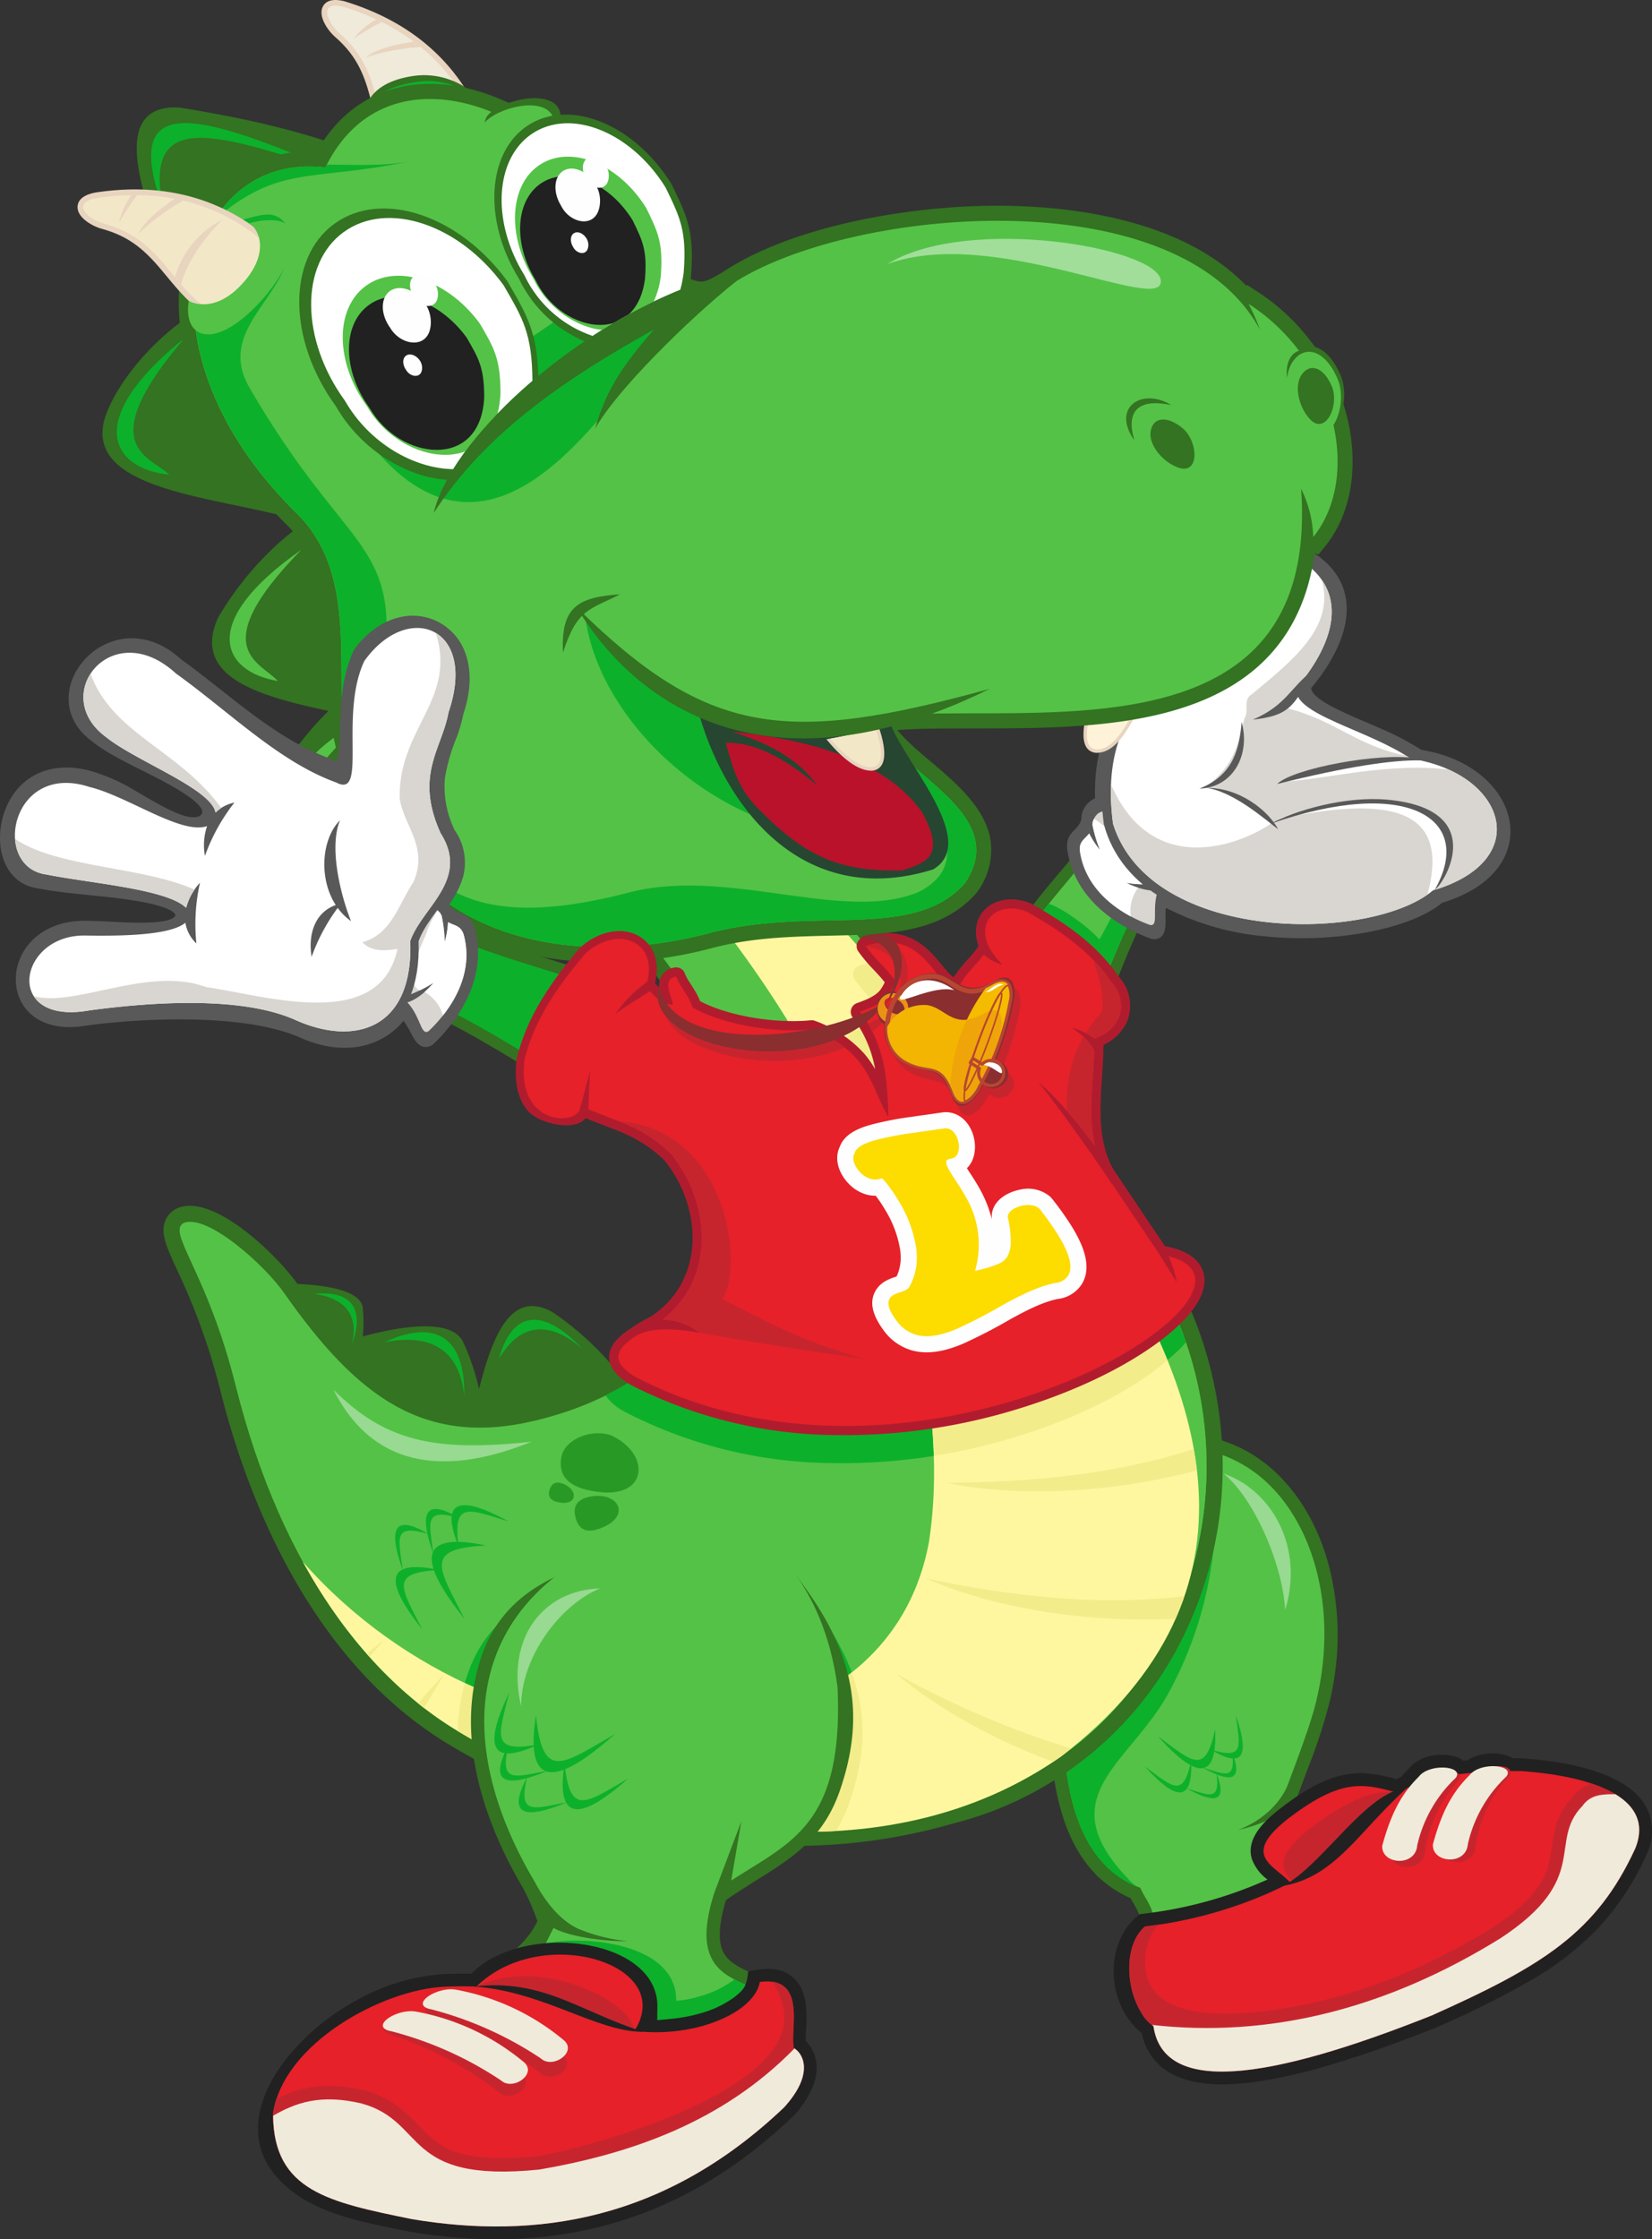 <svg xmlns="http://www.w3.org/2000/svg" width="352.586" height="477.59" viewBox="0 0 352.586 477.59">
  <rect x="0" y="0" width="352.586" height="477.59" fill="#333333" stroke="none"/>
  <g id="mascot-2" transform="translate(-252.939 -126.646)">
    <path id="Path_11532" data-name="Path 11532" d="M381.771,286.917v-.05l1.947-.648a41.4,41.4,0,0,1,5.295-1.388,30.971,30.971,0,0,1,21.645,3.249c8.14,4.643,13.559,12.717,16.447,21.478q.323.978.606,1.97a59.24,59.24,0,0,1,1.073,26.594q-.248,1.374-.553,2.733a113.8,113.8,0,0,1-4.7,14.536q-.306.815-.613,1.632c-.542,1.444-1.087,2.89-1.619,4.34,2.533,3.461,13.144,5.3,16.459,5.819,4.623.716,9.274,1.143,13.934,1.545.138.014.278.023.417.037,2.448-1.425,4.93-2.783,7.44-3.96,3.395-1.59,8.709-3.779,12.152-1.246a6.445,6.445,0,0,1,2.445,4.749l.008.08a12.644,12.644,0,0,1-1,6.473c-1.452,3.022-4.264,4.858-7.2,6.25a82.52,82.52,0,0,1-11.436,4.113,9.494,9.494,0,0,1,.064,4.124c-1.9,9.1-16.422,13.175-24.2,14.607a74.4,74.4,0,0,1-8.241,1.05,99.117,99.117,0,0,1-16.506.835c-4.466-.277-9.136-1.256-12.6-4.28-3.961-3.457-5.174-8.54-5.277-13.6-.3-1.747-1.32-3.152-2.143-4.678a23.322,23.322,0,0,1-6.221-3.946,9.333,9.333,0,0,1-1.489-1.44c-9.555-10.06-10.013-27.951-9.276-40.975.388-6.869,1.209-13.711,2.156-20.521.726-5.207,1.6-10.462,2.16-15.686-.08-1.574-.161-3.148-.262-4.72-.021-.365-.041-.767-.066-1.166l-2.665-1.778,3.907-2.315c.551-.318,1.1-.633,1.665-.932l.045-.023c.524-.281,1.052-.559,1.586-.823l.136-.068q.737-.367,1.485-.708l.227-.1q.681-.312,1.374-.6l.359-.149C381.075,287.187,381.422,287.051,381.771,286.917Z" transform="translate(108.627 148.218)" fill="#337321" fill-rule="evenodd"/>
    <path id="Path_11533" data-name="Path 11533" d="M381.273,286.755c12.915-.574,26.606,9.6,29,26.74C406.245,301.446,392.014,290.206,381.273,286.755Z" transform="translate(120.752 150.628)" fill="#d6e164" fill-rule="evenodd"/>
    <path id="Path_11534" data-name="Path 11534" d="M417.939,362c5.256,6.11,24.223,7.467,33.475,8.282,9.625-5.634,17.889-9.553,18.534-3.074.54,7.56-3.793,9.8-19.953,14.615a4.474,4.474,0,0,1-.342.706c5.33,10.535-13.812,17.21-29.143,18.272-18.38,2.005-31.068,2.092-31.3-14.468-.435-3-2.017-4.53-2.9-6.652a20.5,20.5,0,0,1-6.485-3.911,6.469,6.469,0,0,1-1.165-1.128c-15.62-16.278-6.069-57.929-4.247-75.232-.237-4.645-.421-7.535-.52-7.6h0v0l.016-.008q.792-.46,1.578-.885l.045-.023q.757-.408,1.508-.782l.136-.068q.7-.349,1.4-.668l.225-.1c.429-.194.856-.379,1.279-.557l.359-.147c.371-.151.74-.3,1.106-.435.173-.066.346-.13.518-.194.312-.113.623-.223.934-.326l.245-.083v0l.221-.068.012,0,.012,0,.01,0,.212-.068c.2-.064.4-.126.6-.186l.012,0,.01,0,.012,0,.567-.165.014,0,.014,0,.016,0,.369-.1.243-.066.006,0,.008,0,.008,0,.008,0,.006,0,.008,0c.239-.064.476-.124.714-.182l.016,0,.018,0c.165-.041.33-.08.495-.118l.033-.006a32.836,32.836,0,0,1,7.672-.866h.006c.384,0,.765.016,1.145.035h.021q.553.029,1.1.076l.062.006c.355.033.708.072,1.058.116l.078.01q.524.07,1.036.157l.074.012c.34.058.679.124,1.015.2l.085.017q.5.108.994.235l.074.019q.5.128.99.276l.051.016q.5.151,1,.322l.012,0A28.032,28.032,0,0,1,414.11,294l.035.033q.352.358.7.728l.074.08q.323.352.639.716l.111.126q.3.349.592.706l.132.163c.188.237.377.475.559.718l.136.179c.177.235.349.472.522.712l.157.223c.167.237.33.478.491.72l.151.227c.159.245.316.489.472.74l.147.241c.153.248.3.5.448.749l.146.256q.218.381.429.769l.134.25c.14.264.279.53.415.8l.12.246c.136.272.27.545.4.823l.113.245c.13.281.258.563.382.85l.1.233c.124.293.248.586.367.883l.076.2c.126.316.25.633.369.953l0,.012a47.417,47.417,0,0,1,1.692,5.677l.058.241c.064.281.122.563.182.846.031.144.062.287.091.431.051.256.1.514.146.773.031.169.064.34.1.51q.064.378.122.757c.029.179.058.357.085.538.039.252.072.507.107.761.023.182.049.365.072.547.031.245.058.489.083.734.023.2.045.406.066.609.023.237.045.476.064.712.017.206.035.408.05.613.017.247.033.495.049.741q.02.3.035.606c.012.248.021.5.031.745.008.2.016.41.019.615.008.248.012.5.016.749,0,.21,0,.419,0,.629,0,.245,0,.489,0,.734,0,.223-.008.446-.012.67s-.012.466-.019.7-.017.481-.029.72q-.015.335-.035.67c-.014.248-.031.5-.049.747-.016.217-.029.435-.049.652-.019.26-.045.518-.07.778-.019.21-.037.419-.06.629-.027.274-.06.547-.093.821-.023.2-.047.4-.072.6-.035.279-.076.559-.116.84-.027.194-.054.392-.083.588-.045.3-.1.6-.148.9-.029.175-.056.349-.087.524-.066.379-.14.759-.213,1.137l-.054.287c-.1.483-.2.967-.309,1.45h0l-.058.258h0l-.058.256h0l-.06.26h0l-.062.262h0l-.066.262h0l-.068.266h0l-.07.266h0l-.07.268h0l-.074.268h0l-.074.27h0l-.078.274h0l-.078.272h0l-.078.276-.082.274h0l-.083.278h0l-.084.278h0l-.085.28h0l-.085.279h0l-.087.281h0l-.089.283h0l-.089.283h0l-.091.283-.093.285h0l-.093.285h0l-.1.287h0l-.1.289h0l-.1.287-.1.289-.1.291-.1.291h0l-.1.291h0l-.1.291-.1.293-.1.293-.1.293-.107.295-.1.3-.107.3-.107.293-.109.3-.107.3h0l-.111.3-.109.3h0l-.109.3-.111.3-.109.3-.111.3h0l-.111.3-.112.3h0l-.111.3-.111.3-.113.3-.111.3-.113.3-.111.3-.111.3-.113.3-.111.3-.111.3-.111.3-.111.295-.111.293-.111.293-.109.293c-1.677,4.819-6.539,8.571-10.77,10.05,0,0,7.505-1.378,10.768-5.223Zm29.2,10.832c-5.945.776-15.029,1.85-28.24,3.393-.3.029-.611.054-.916.078,4.586,3.527,12.468,1.764,19.957,1.972C440.917,376.592,444.046,374.692,447.134,372.832Z" transform="translate(110.003 149.6)" fill="#54c247" fill-rule="evenodd"/>
    <path id="Path_11535" data-name="Path 11535" d="M369.855,344.348c-.157-16.705,3.494-34.907,4.549-44.936-.237-4.645-.421-7.535-.52-7.6h0v0l.016-.008q.792-.46,1.578-.885l.045-.023q.757-.408,1.508-.782l.136-.068q.7-.349,1.4-.668l.225-.1c.429-.194.856-.379,1.279-.557l.359-.147c.371-.151.739-.3,1.106-.435.173-.066.346-.13.518-.194.312-.113.623-.223.934-.326l.245-.083v0l.221-.068.012,0,.012,0,.01,0,.212-.068c.2-.064.4-.126.6-.186l.012,0,.01,0,.012,0,.567-.165.014,0,.014,0,.016,0,.369-.1.243-.066.006,0,.008,0,.008,0,.008,0,.006,0,.008,0c.239-.064.476-.124.714-.182l.016,0,.018,0c.165-.041.33-.08.495-.118l.033-.006a32.836,32.836,0,0,1,7.672-.866h.006c.384,0,.765.016,1.145.035h.021q.553.029,1.1.076l.062.006c.355.033.708.072,1.058.116l.078.01q.524.07,1.036.157l.074.012c.34.058.679.124,1.015.2l.085.017q.5.108.994.235l.074.019.268.07q.489,3.441.695,6.935a82.279,82.279,0,0,1-10.029,44.73c-8.363,15.036-25.339,21.894-8.554,39.381a6.474,6.474,0,0,0,1.165,1.13c.243.215.489.427.743.631a20.412,20.412,0,0,1-5.768-3.626,6.468,6.468,0,0,1-1.164-1.128c-6.568-6.846-8.686-18.177-8.8-30.3Z" transform="translate(110.004 149.6)" fill="#0db02b" fill-rule="evenodd"/>
    <path id="Path_11536" data-name="Path 11536" d="M387.493,288.572c10.518,3.668,17.158,15.989,13.142,29.1C400,307.5,393.892,293.855,387.493,288.572Z" transform="translate(126.604 152.359)" fill="#98da91" fill-rule="evenodd"/>
    <g id="Group_4088" data-name="Group 4088" transform="translate(497.306 492.513)">
      <path id="Path_11537" data-name="Path 11537" d="M386.116,322.461c8.8,5.369,7.15-1.892,5.274-7.313C392.249,321.805,393.282,324.62,386.116,322.461Z" transform="translate(-371.998 -315.148)" fill="#0db02b" fill-rule="evenodd"/>
      <g id="Group_4087" data-name="Group 4087" transform="translate(0 2.946)">
        <path id="Path_11538" data-name="Path 11538" d="M392.5,316.666c.627,14.091-6.987,7.319-12.247,1.493C387.662,323.583,390.354,326.679,392.5,316.666Z" transform="translate(-377.517 -316.666)" fill="#0db02b" fill-rule="evenodd"/>
        <path id="Path_11539" data-name="Path 11539" d="M391.553,319.252c2.985,7.6-2.453,5.318-6.424,3.115C390.2,323.945,392.26,325.135,391.553,319.252Z" transform="translate(-372.926 -314.233)" fill="#0db02b" fill-rule="evenodd"/>
        <path id="Path_11540" data-name="Path 11540" d="M388.7,320.15c.507,11.347-5.627,5.895-9.86,1.2C384.808,325.72,386.976,328.213,388.7,320.15Z" transform="translate(-378.842 -313.388)" fill="#0db02b" fill-rule="evenodd"/>
        <path id="Path_11541" data-name="Path 11541" d="M389.831,321.551c2.987,7.6-2.451,5.318-6.423,3.115C388.484,326.246,390.537,327.436,389.831,321.551Z" transform="translate(-374.546 -312.07)" fill="#0db02b" fill-rule="evenodd"/>
      </g>
    </g>
    <g id="Group_4095" data-name="Group 4095" transform="translate(471.319 240.533)">
      <g id="Group_4090" data-name="Group 4090" transform="translate(0 56.022)">
        <path id="Path_11542" data-name="Path 11542" d="M365.941,239.613c2.64-3.956,6.052-7.731,9.083-11.4,2.744-3.325,6.12-7.432,7.923-11.35l.064-.138.159-.258.1-.118a5.647,5.647,0,0,1,2.787-1.91c3.22-.972,6.646,1.069,8.9,3.216,2.228,2.119,4.965,5.974,3.738,9.21l-.052.142-.142.268-.085.124c-6.162,8.884-10.784,20.2-14.634,30.263l-.5,1.3-2.739.495-.92-1.042q-3.435-3.884-6.852-7.781c-1.57-1.793-3.142-3.589-4.7-5.4-.52-.6-1.04-1.209-1.549-1.823-.159-.192-.318-.386-.47-.584A2.651,2.651,0,0,1,365.941,239.613Z" transform="translate(-365.453 -214.187)" fill="#337321" fill-rule="evenodd"/>
        <g id="Group_4089" data-name="Group 4089" transform="translate(2.07 2.471)">
          <path id="Path_11543" data-name="Path 11543" d="M366.712,239.935c4.35-6.58,13.887-15.84,17.294-23.241,3.622-4.5,12.56,4.5,11.2,8.1-6.372,9.184-11.494,21.851-14.912,30.789,0,0-13.748-15.543-13.579-15.644Zm3.028-4.09c2.141.39,7.669,4.121,10.8,7.606,12.169-21.925,5.254-17.183,8.955-23.747-2.4-1.826-4.307-4.08-5.984-2C381.441,222.2,372.736,232.311,369.74,235.846Zm0,0c2.141.39,7.669,4.121,10.8,7.606,12.169-21.925,5.254-17.183,8.955-23.747-2.4-1.826-4.307-4.08-5.984-2C381.441,222.2,372.736,232.311,369.74,235.846Z" transform="translate(-366.34 -215.46)" fill="#54c247" fill-rule="evenodd"/>
          <path id="Path_11544" data-name="Path 11544" d="M366.521,231.049l3.362-3.859c1.6.19,7.705,4.074,10.832,7.56,2.366-4.264,4.01-7.517,5.151-10.042l3.82.988a209.74,209.74,0,0,0-9.215,21.181S366.35,231.15,366.521,231.049Z" transform="translate(-366.519 -206.758)" fill="#0db02b" fill-rule="evenodd"/>
        </g>
      </g>
      <g id="Group_4094" data-name="Group 4094" transform="translate(9.356)">
        <path id="Path_11545" data-name="Path 11545" d="M391.369,265.06c-.049.472-.072.951-.082,1.44-.031,1.465.274,3.847-1.035,4.829a2.321,2.321,0,0,1-1.852.373l-.058-.012-.115-.029-.056-.021c-8.656-3.136-16.573-9.5-17.87-19.147l-.01-.083c-.3-4.041,3.043-3.8,3.1-6.962l0-.1.033-.2.031-.1a4.916,4.916,0,0,1,2.8-3.338c-.268-9.547,2.345-18,9.786-25.088a98.915,98.915,0,0,1,8.8-6.978c1.661-1.262,4.121-3.162,4.734-5.252a4.855,4.855,0,0,0-.227-3.115,12.222,12.222,0,0,1,.606-9.617,11.513,11.513,0,0,1,7.546-5.92c4.225-1.064,8.678.068,12.5,1.943,14.854,7.282,10.894,20.362,2.378,30.511a.8.8,0,0,0,.01.091c.208,1.59,3.37,3.3,4.614,3.946,3.418,1.782,7.131,3.2,10.656,4.784a56.36,56.36,0,0,1,8.247,4.365c21.278,3.375,27.3,25.669,4.449,32.6-4.1,3.35-10.545,5.24-15.626,6.225a77.375,77.375,0,0,1-22.134.943A57.219,57.219,0,0,1,391.369,265.06Z" transform="translate(-370.273 -185.323)" fill="#595959" fill-rule="evenodd"/>
        <g id="Group_4093" data-name="Group 4093" transform="translate(1.413 1.444)">
          <g id="Group_4091" data-name="Group 4091" transform="translate(0 56.092)">
            <path id="Path_11546" data-name="Path 11546" d="M371.014,224.412c1.277,9.495,9.386,15.267,16.954,18.008,2.562.468-.27-5.153,2.847-10.209,4.132-2.4-1.673-8.276-5.959-12.094-2.583-2.845-8.835-8.466-10.737-2.537C374.046,221.532,370.766,221.116,371.014,224.412Z" transform="translate(-371.001 -214.966)" fill="#595959" fill-rule="evenodd"/>
            <path id="Path_11547" data-name="Path 11547" d="M371.686,224.137c1.126,8.385,8.286,13.48,14.966,15.9,1.988.363.3-3.42,1.725-7.372-1.692.181-3.841-.206-6.8-1.6a30.372,30.372,0,0,0,7.453.19c.045-.078.089-.153.136-.229,3.649-2.116-1.475-7.308-5.26-10.677-2.281-2.512-7.8-7.474-9.478-2.24-.006.21-.019.408-.043.592A28.749,28.749,0,0,0,376,224.065a18.333,18.333,0,0,1-2.321-3.552C372.821,221.7,371.536,222.163,371.686,224.137Z" transform="translate(-370.368 -214.183)" fill="#d9d6d1" fill-rule="evenodd"/>
            <path id="Path_11548" data-name="Path 11548" d="M371.686,223.365c.9,6.673,5.613,11.261,10.869,14.077a8.261,8.261,0,0,1,1.559-6.071l.027-.049a22.058,22.058,0,0,1-2.564-1.033,26.326,26.326,0,0,0,3.354.314c2.3-2.428-2.341-7.135-5.842-10.266a19.628,19.628,0,0,0-4.379-3.719,5.379,5.379,0,0,0-.281.714c-.006.21-.019.408-.043.592A28.75,28.75,0,0,0,376,223.293a18.334,18.334,0,0,1-2.321-3.552C372.821,220.925,371.536,221.391,371.686,223.365Z" transform="translate(-370.368 -213.411)" fill="#fff" fill-rule="evenodd"/>
          </g>
          <path id="Path_11549" data-name="Path 11549" d="M397.106,200.106c4.685,12.666-27.223,11.1-22.559,46.417,7.515,28.126,58.563,26.5,71.556,15.483,21.762-6.417,15.906-26.985-4.3-29.987-9.087-6.217-25.35-9.472-24.368-15.1,6.882-8.045,13.474-21.177-1.628-28.677C402.047,181.593,394.107,191.517,397.106,200.106Z" transform="translate(-368.105 -186.067)" fill="#595959" fill-rule="evenodd"/>
          <path id="Path_11550" data-name="Path 11550" d="M398.058,200.583c4.687,12.666-27.163,9.992-22.5,45.307,8.113,25.806,55.3,25.207,68.291,14.192,21.761-6.417,15.417-25.088-4.786-28.089-9.087-6.217-25.35-9.472-24.368-15.1,6.884-8.047,13.474-21.179-1.628-28.677C401.2,182.954,395.061,191.995,398.058,200.583Z" transform="translate(-367.151 -185.512)" fill="#fff" fill-rule="evenodd"/>
          <path id="Path_11551" data-name="Path 11551" d="M375.128,233.994a49.2,49.2,0,0,0,.431,8.41c7.88,25.067,52.622,25.218,67.088,15.112,5-18.272-7.61-21.337-32.013-16.088,17.835-5.908,46.66-7.57,33.916,14.951,17.719-5.6,15.82-19.576,2.682-25.529-13.551-1.677-27.769,2.444-35.888,2.539,10.817-3.678,16.494-3.866,28.136-4.813-.14-.023-.276-.047-.415-.068-.316-.215-.642-.429-.974-.639-10.988-2.24-15.194-7.744-26.16-10.314l2.909-2.663a2.792,2.792,0,0,1-.144-1.483c5.374-6.283,10.57-15.665,5.4-23.046,2.853,9.967-5.972,17.022-14.924,24.4-1.953,1.135-.543,3.581-1.553,5.1-1.415,5.023-1.725,9.782-8.268,14.64a38.327,38.327,0,0,1,14.006,7.766C403.871,246.241,384.2,254.857,375.128,233.994Z" transform="translate(-367.149 -182.026)" fill="#d9d6d1" fill-rule="evenodd"/>
          <g id="Group_4092" data-name="Group 4092" transform="translate(26.852 27.835)">
            <path id="Path_11552" data-name="Path 11552" d="M423.347,210.079c-.037.177,1.37.328,1.3.481-5.9-.14-15.861,1.345-30.575,5.035,3.463-3.391,21.946-6.71,29.279-5.516Zm4.338,28.141c2.488-1.869,11.389-17.319-10.083-19.283-8.928-.817-19.642,2.251-24.97,5.151C421.561,213.938,436.51,222.748,427.685,238.221Z" transform="translate(-377.501 -191.542)" fill="#595959" fill-rule="evenodd"/>
            <path id="Path_11553" data-name="Path 11553" d="M385.54,213.241c7.069-.221,13.387,4.876,15.434,8.816C398.579,220.262,391.023,213.63,385.54,213.241Z" transform="translate(-384.174 -188.339)" fill="#595959" fill-rule="evenodd"/>
            <path id="Path_11554" data-name="Path 11554" d="M393.834,205.979c1.879,6.694-1.562,13.945-9,14.225C392.231,217.275,393.378,211.456,393.834,205.979Z" transform="translate(-384.836 -195.166)" fill="#595959" fill-rule="evenodd"/>
            <path id="Path_11555" data-name="Path 11555" d="M403.307,200.408c-3.707,7.894-5.363,9.5-12.61,10.326C397.783,207.723,398.762,203.841,403.307,200.408Z" transform="translate(-379.321 -200.408)" fill="#595959" fill-rule="evenodd"/>
          </g>
        </g>
      </g>
    </g>
    <path id="Path_11556" data-name="Path 11556" d="M367.234,226.788c.116.045.235.091.351.14,6.912,3.919,13.423,8.317,18,15.042,3.664,4.421,1.865,9.138-2.03,11.236-4.913-8.414-9.7-15.527-19.017-19.3l0-.006C363.389,230.175,364.829,227.692,367.234,226.788Z" transform="translate(104.627 94.225)" fill="#a92f33" fill-rule="evenodd"/>
    <path id="Path_11557" data-name="Path 11557" d="M299.394,288.746c3.5-4.363,3.853-11.69,3.371-16-.866-5.326-16.269-5.141-20.51-5.017C282.256,267.728,299.235,288.779,299.394,288.746Z" transform="translate(27.585 132.708)" fill="#337321" fill-rule="evenodd"/>
    <path id="Path_11558" data-name="Path 11558" d="M323.676,301.982c3.084-8.563-.248-20.019-3.267-26.391-4.144-7.737-27.74.681-34.2,3.113C286.212,278.7,323.447,302.115,323.676,301.982Z" transform="translate(31.307 137.135)" fill="#337321" fill-rule="evenodd"/>
    <path id="Path_11559" data-name="Path 11559" d="M344.5,297.807c-2.23-11.261-13.274-21.476-20.68-26.4-15.013-8.193-15.582,26.647-20.981,33.469C302.84,304.874,344.341,298.1,344.5,297.807Z" transform="translate(46.953 135.04)" fill="#337321" fill-rule="evenodd"/>
    <path id="Path_11560" data-name="Path 11560" d="M480.506,301.2a85.512,85.512,0,0,1,16.321,45.346A82.276,82.276,0,0,1,486.8,391.276a74.937,74.937,0,0,1-47.432,36.489c-36.965,10.671-75.016,2.628-107.505-16.857-26.536-15.915-41.58-46.619-48.845-75.634a137.789,137.789,0,0,0-8.451-23.982c-.974-2.143-2.075-4.355-2.886-6.56-.761-2.069-1.246-4.342.019-6.341a5.065,5.065,0,0,1,2.03-1.811l.072-.037.146-.064.074-.029c7.783-3.059,21.36,10.339,25.407,16.115,6.91,9.86,15.941,21.144,27.643,25.381,7.37,2.667,15.027,2.314,22.548.491,16.826-4.078,31.161-13.491,37.609-30.078,4.509-11.6,4.245-24.584.976-36.456a79.319,79.319,0,0,0-20.554-34.843l-.085-.087c-3.463-3.69-6.865-7.449-10.306-11.16L355.7,224.14l1.89-4.154,52.851,1.625,1.017.365,1.361,1.046.437.5.167.285c8.627,14.708,19.677,26.265,31.975,37.881,10.887,10.281,22.586,20.492,31.062,32.937Q478.639,297.816,480.506,301.2Z" transform="translate(16.917 87.825)" fill="#337321" fill-rule="evenodd"/>
    <path id="Path_11561" data-name="Path 11561" d="M408.81,223.842c20.428,34.834,52.129,49.949,67.133,77.5,32.18,44.02,13.891,107.762-39.189,121.432-39.389,11.372-76.919.212-104.792-16.5-17.983-10.786-37.219-33.335-47.283-73.526-6.162-24.615-14.864-32.887-11.067-34.8,4.975-1.954,17.146,8.9,21.344,14.893,15.582,22.231,29.941,33.019,53.806,27.235,55.361-13.412,53.579-73.471,19.64-107.142-1.566-1.667-5.512-5.986-10.295-11.145l50.031,1.539Z" transform="translate(18.579 89.52)" fill="#54c247" fill-rule="evenodd"/>
    <path id="Path_11562" data-name="Path 11562" d="M384.389,356.48c-30.54,2.356-58.9-7.418-81.126-20.733a40.273,40.273,0,0,1,2.346-12.725c5.739-15.9,21.859-19.8,38.081-22.977,4.92-2.123,5.493-3.859,10.857-3.057,8.274,1.238,17.5,2.919,22.5,9.1,11.743,14.516,16.137,27.852,9.58,45.621A30.014,30.014,0,0,1,384.389,356.48Z" transform="translate(47.351 160.091)" fill="#0db02b" fill-rule="evenodd"/>
    <path id="Path_11563" data-name="Path 11563" d="M377.823,232.341c16.781,20.011,36.448,33.335,49.165,51.281l3.179,4.835c.588.972,1.159,1.956,1.7,2.958a82.953,82.953,0,0,1,11.457,21.837,37.405,37.405,0,0,1-7.76,7.111c-8.482,6.034-19.225,10.528-29.151,13.5a126.3,126.3,0,0,1-40.128,5.359,97.877,97.877,0,0,1-42.943-11.059c-.041-.021-.076-.041-.115-.066a12.033,12.033,0,0,1-3.711-3.27c30.337-15.06,34.983-48.63,21.983-77.181a49.468,49.468,0,0,0,20.909,3.074,1.886,1.886,0,0,1,.908.134,25.8,25.8,0,0,1,10.446,7.1,21.535,21.535,0,0,1,2.277,3.321,25.543,25.543,0,0,0-4.687-11.092,1.965,1.965,0,0,1,.943-3.02c1.623-.561,3.9-1.364,5.011-2.762a8.614,8.614,0,0,0,.972-1.636c-.71-.93-1.541-1.821-2.3-2.661a33.2,33.2,0,0,1-3.294-4.012,1.967,1.967,0,0,1,1.064-2.95A18.24,18.24,0,0,1,377.823,232.341Z" transform="translate(62.649 99.45)" fill="#0db02b" fill-rule="evenodd"/>
    <path id="Path_11564" data-name="Path 11564" d="M441.586,266.636c25.162,43.442,6.071,101.029-44.067,113.942-29.925,8.639-58.779,4.272-83.137-5.656,73.33,1.79,119.135-19.671,106.021-103.556C420.921,271.02,430.129,269.025,441.586,266.636Z" transform="translate(57.813 131.719)" fill="#54c247" fill-rule="evenodd"/>
    <path id="Path_11565" data-name="Path 11565" d="M387.135,268.885a89.228,89.228,0,0,1,4.307,10.221c-3.039,3.422-6.114,5.543-11.814,9.493l-4.874-11.459Z" transform="translate(114.618 133.835)" fill="#0db02b" fill-rule="evenodd"/>
    <path id="Path_11566" data-name="Path 11566" d="M448.079,411.429c-37.143,26.21-90.757,17.569-128.873-5.458-11.343-6.853-23.231-18.336-32.967-36.035,42.84,48.6,124.007,48.276,133.638-4.268,6.366-41.277-15.683-100.217-54.3-143.56L394.59,223C387.985,235.031,539.582,341.321,448.079,411.429Z" transform="translate(31.334 89.822)" fill="#fff7a0" fill-rule="evenodd"/>
    <path id="Path_11567" data-name="Path 11567" d="M384.03,344.245c-27.808,1.576-57.234-7.135-80.767-21.333a40.744,40.744,0,0,1,1.541-10.227c29.531,13.9,62.808,13.322,82.557-2.255,3.185,8.691,3.2,17.767-.738,28.442A29.716,29.716,0,0,1,384.03,344.245Z" transform="translate(47.351 172.926)" fill="#f3ec8b" fill-rule="evenodd"/>
    <path id="Path_11568" data-name="Path 11568" d="M369.04,337.645c-.807-26.748-10.83-57.973-27.67-86.951.163-.012.326-.025.487-.041a1.885,1.885,0,0,1,.908.134,25.8,25.8,0,0,1,10.446,7.1,21.537,21.537,0,0,1,2.277,3.321,25.542,25.542,0,0,0-4.687-11.092,1.965,1.965,0,0,1,.943-3.02c1.623-.561,3.9-1.364,5.011-2.762a8.612,8.612,0,0,0,.972-1.636c-.71-.93-1.541-1.821-2.3-2.661a33.2,33.2,0,0,1-3.294-4.012,1.967,1.967,0,0,1,1.064-2.95,19.54,19.54,0,0,1,2.822-.662C374.036,252,405.234,283.6,418.9,317.234a48.876,48.876,0,0,1-3.888,3.061c-8.482,6.034-19.225,10.528-29.151,13.5A130.942,130.942,0,0,1,369.04,337.645Z" transform="translate(83.206 99.519)" fill="#f3ec8b" fill-rule="evenodd"/>
    <path id="Path_11569" data-name="Path 11569" d="M469.771,285.867c.274,1.533.51,3.067.687,4.6-31.41,8.148-53.383,2.607-53.383,2.607,20.979-.06,38.256-2.508,52.7-7.207Zm-175.9,44.375c-.2-.223-.4-.448-.6-.677,2.29-1.966,3.664-2.919,3.664-2.919q-1.569,1.808-3.063,3.6Zm11.614,10.9q-.623-.5-1.246-1.013c3.445-4.1,5.58-6.166,5.58-6.166q-2.23,3.616-4.334,7.179Zm135.986,10.293q-.841.594-1.694,1.163c-21.927-8.125-33.4-18.745-33.4-18.745a193.785,193.785,0,0,0,37.2,15.89c-.7.565-1.37,1.134-2.1,1.692Zm26.317-34.183c-.555,1.626-1.2,3.243-1.914,4.854-32.662,1.489-53.158-8.616-53.158-8.616C434.169,318.024,452.214,319.16,467.786,317.256Z" transform="translate(37.944 149.814)" fill="#f3ec8b" fill-rule="evenodd"/>
    <path id="Path_11570" data-name="Path 11570" d="M344.573,247.2c6.45,3.36,16.54,4.775,23.619,4.072a1.87,1.87,0,0,1,.91.124,25.791,25.791,0,0,1,10.516,7,21.521,21.521,0,0,1,2.31,3.3,25.545,25.545,0,0,0-4.8-11.046,1.964,1.964,0,0,1,.912-3.03c1.617-.576,3.884-1.4,4.984-2.81a8.653,8.653,0,0,0,.955-1.648c-.72-.922-1.559-1.805-2.329-2.638a33.224,33.224,0,0,1-3.334-3.977,1.967,1.967,0,0,1,1.034-2.962c5.471-1.757,10.149-1.021,14.285,3.034,1.281,1.258,2.317,2.645,3.484,3.994A7.77,7.77,0,0,0,398.7,242.1a30.111,30.111,0,0,1,3.235-4.066,16.263,16.263,0,0,0,2.063-2.609c-2.541-7.377,4.313-12,11.2-9.054a2.066,2.066,0,0,1,.2.1c7.2,4.08,13.862,8.639,18.6,15.57a9.134,9.134,0,0,1,1.826,9.188,9.768,9.768,0,0,1-5.171,5.293c.018,8.721-2.337,18.526,2.1,26.5l11.034,16.422c3.3.613,7.077,2.028,8.162,5.47,1.855,5.889-5.829,12.305-9.9,15.267-8.42,6.118-19.116,10.72-29.013,13.794a126.284,126.284,0,0,1-40.07,5.765,97.879,97.879,0,0,1-43.055-10.625c-.041-.021-.074-.041-.113-.064-2.158-1.31-4.722-3.288-4.635-6.1.062-1.993,1.448-3.554,2.915-4.749a38.206,38.206,0,0,1,5.978-3.74c11.727-7.688,11.013-23.328,2.894-33.337a28.579,28.579,0,0,0-7.989-5.45c-1.846-.846-3.763-1.547-5.656-2.275-2.465-.947-4.878-1.941-7.259-3.08a1.908,1.908,0,0,1-1.087-1.427c-1.333-7.455-.547-15.634,3.189-22.321a18.93,18.93,0,0,1,5.339-6.254,7.634,7.634,0,0,1,6.481-1.471,5.61,5.61,0,0,1,1.716.868,1.762,1.762,0,0,1,.248.217c1.13,1.18,2.145,2.418,3.224,3.639.213.243.444.5.685.747a4.211,4.211,0,0,1,.4-2.335,3.834,3.834,0,0,1,2.9-1.96,1.955,1.955,0,0,1,2.191,1.293,9.562,9.562,0,0,0,1,1.857c.534.839,1.087,1.658,1.56,2.535A12.5,12.5,0,0,1,344.573,247.2Z" transform="translate(57.784 92.984)" fill="#b01c2e" fill-rule="evenodd"/>
    <path id="Path_11571" data-name="Path 11571" d="M398.836,243.2c1.4-2.779,3.911-4.924,5.341-6.875a10.091,10.091,0,0,0,3.983,2.129,16.851,16.851,0,0,1-3.034-4.039c-2.595-6.234,2.964-9.5,8.35-7.2,6.912,3.919,13.423,8.317,18,15.042,4.154,5.011,1.289,10.4-3.688,11.931a14.718,14.718,0,0,0-4.813-2.277c3.065,2.131,3.958,3.412,4.749,4.784-.142,6.3-1.345,13.645.161,20.4-3.292-4.4-7.76-10.027-12.08-13.6,5.66,7.018,13.051,17.752,15.65,21.655l.031-.052,10.2,15.176c.924,1.5,2.079,3.385,3.709,5.962a29.355,29.355,0,0,0-1.749-5.565c27.736,6.884-52.35,57.626-113.775,25.733-5.411-3.284-4.445-5.813.14-8.827l-.006.012c2.735-1.572,7.228-1.753,13.507-.629a13.8,13.8,0,0,0-7.876-2.849c11.583-8.9,10.068-25.209,1.813-35.292-7.113-6.749-11.869-6.626-21.5-11.236-3.3-18.437,8.272-31.222,13.619-27.254,3.536,3.692,4.7,6.333,8.235,6.667-.016-1.465-2.579-5.429.718-6,.708,2.036,2.783,4.089,3.49,6.6,6.145,3.468,16.888,5.52,25.432,4.67,12.527,4.895,12.453,12.162,16.377,18.668-.256-7.476-.46-14.951-6.061-22.427,5.314-1.9,6.081-3.2,7.533-6.547-1.615-2.426-4.664-5.044-6.281-7.469C392.195,230.264,393.668,244.373,398.836,243.2Z" transform="translate(58.734 93.938)" fill="#e62129" fill-rule="evenodd"/>
    <path id="Path_11572" data-name="Path 11572" d="M375.878,232.13a35.839,35.839,0,0,1,3.946,4.819c4.154,5.011,1.289,10.4-3.688,11.931a15.117,15.117,0,0,0-1.875-1.147,26.725,26.725,0,0,1,3.007-3.944c1.632-1.776-.212-8.169-1.39-11.659Zm-2.092,16.4a27.935,27.935,0,0,0-3.466,15.853c2.166,2.494,4.2,5.118,5.914,7.412-1.5-6.758-.3-14.1-.161-20.4A10.8,10.8,0,0,0,373.786,248.527Z" transform="translate(110.382 99.252)" fill="#c7252e" fill-rule="evenodd"/>
    <path id="Path_11573" data-name="Path 11573" d="M330.327,292.12c11.581-8.9,10.068-25.209,1.813-35.292A31.335,31.335,0,0,0,321,249.86c23.256,1.71,26.75,30.921,22.084,37.943,7.923,3.872,15.423,8.589,30.519,12.779,0,0-18.922-2.638-35.416-5.617l.021,0A13.8,13.8,0,0,0,330.327,292.12Z" transform="translate(64.035 115.934)" fill="#c7252e" fill-rule="evenodd"/>
    <path id="Path_11574" data-name="Path 11574" d="M325.893,242.87a5.673,5.673,0,0,0,.833.309c3.841,9.182,20.335,10.252,34.154,7a23.8,23.8,0,0,1,3.723,2.378c-15.894,6.811-39.414.51-38.71-9.687Zm44.579,6.244q-.431-.85-.937-1.7c1.132-.477,2.213-.982,3.222-1.52a3.453,3.453,0,0,1,.444-1.683,3.242,3.242,0,0,1,2.6-1.658c2.515-7.552-2.242-11.04-6.523-11.531,7.981-3.034,10.875,4.227,7.11,11.574a3.036,3.036,0,0,1,.577.159,9.254,9.254,0,0,1,8.555-3.94,6,6,0,0,1,1.06.243,3.321,3.321,0,0,0,1.331.575c2.7,1.428,4.648,3.794,10.161.588,4.183-2.213,4.262,2.642,3.913,4.115a64.774,64.774,0,0,1-3.925,13.1,2.791,2.791,0,0,1,2.222,4.286c-.829,1.3-2.836,2.065-4.136,1.236-.889-.563-.443-.85-1.211.4-.707,1.669-4.5,6.469-6.362,1.405-2.781-7.061-4.953-3.971-10.058-6.931a8.215,8.215,0,0,1-4.148-8.261c-.206-.082.283.256-.6-.307a3.468,3.468,0,0,1-.959-2.263,22.105,22.105,0,0,1-2.335,2.118Zm5.153-5.176q-.48.769-1.064,1.527a2.147,2.147,0,0,0,.854,1.071,12.861,12.861,0,0,1,1.04-2.465,2.705,2.705,0,0,0-.831-.134Zm-1.064,1.526c.262-.51.493-1.005.7-1.487a1.64,1.64,0,0,0-.25.076,2.636,2.636,0,0,0-.278.363,1.458,1.458,0,0,0-.192.456l.082-.048c-.031.043-.064.083-.1.126A1.167,1.167,0,0,0,374.562,245.463Z" transform="translate(68.63 97.543)" fill="#c7252e" fill-rule="evenodd"/>
    <g id="Group_4100" data-name="Group 4100" transform="translate(393.264 325.809)">
      <path id="Path_11575" data-name="Path 11575" d="M325.524,234.96c-4.024,13.7,35.391,21.575,48.463,3.441C360.181,247.025,328.719,249.664,325.524,234.96Z" transform="translate(-325.237 -223.894)" fill="#8a2e30" fill-rule="evenodd"/>
      <path id="Path_11576" data-name="Path 11576" d="M349.84,239.053A3.048,3.048,0,0,1,353.6,237.6a9.261,9.261,0,0,1,8.555-3.942c4.3.594,5.576,5.466,12.554,1.405,4.183-2.213,4.26,2.642,3.913,4.115a64.865,64.865,0,0,1-3.925,13.1,2.792,2.792,0,0,1,2.22,4.287c-.827,1.3-2.834,2.063-4.136,1.236-.889-.565-.442-.852-1.211.4-.707,1.669-4.5,6.469-6.36,1.4-2.783-7.061-4.953-3.969-10.06-6.931a8.212,8.212,0,0,1-4.146-8.26c-.206-.08.283.256-.6-.307s-1.462-3.635-.565-5.05Zm2.217,2.329a12.761,12.761,0,0,1,1.236-2.809,1.449,1.449,0,0,0-1.922.685C350.97,239.893,351.075,240.658,352.057,241.382Z" transform="translate(-302.511 -225.159)" fill="#8a2e30" fill-rule="evenodd"/>
      <path id="Path_11577" data-name="Path 11577" d="M349.913,237.3a3.256,3.256,0,1,1,1.071,4.379,3.189,3.189,0,0,1-1.071-4.379Zm1.174-.132c-.443.7.08,1.822,1.166,2.513s2.329.685,2.772-.012-.078-1.825-1.167-2.515S351.532,236.474,351.087,237.173Z" transform="translate(-302.462 -223.021)" fill="#eb9215" fill-rule="evenodd"/>
      <g id="Group_4096" data-name="Group 4096" transform="translate(49.057 9.058)">
        <path id="Path_11578" data-name="Path 11578" stroke="#b84631" d="M354.347,251.946c-7.6-4.171-3.094-18.84,6.4-17.985,4.138.571,5.658,5.586,12.368,1.683,4.02-2.127,3.8,2.209,3.463,3.626a57.482,57.482,0,0,1-6.514,18.051c-.681,1.6-3.81,5.994-5.6,1.124C361.792,251.655,359.256,254.793,354.347,251.946Z" fill="none" transform="translate(-350.512 -233.925)" stroke-linecap="round" stroke-linejoin="round" stroke-width="1.008" fill-rule="evenodd"/>
        <path id="Path_11579" data-name="Path 11579" d="M354.347,251.946c-7.6-4.171-3.094-18.84,6.4-17.985,4.138.571,5.658,5.586,12.368,1.683,4.02-2.127,3.8,2.209,3.463,3.626a57.482,57.482,0,0,1-6.514,18.051c-.681,1.6-3.81,5.994-5.6,1.124C361.792,251.655,359.256,254.793,354.347,251.946Z" transform="translate(-350.512 -233.925)" fill="none" fill-rule="evenodd"/>
      </g>
      <path id="Path_11580" data-name="Path 11580" d="M354.347,248.985a7.8,7.8,0,0,1-3.833-7.29,8.9,8.9,0,0,1,8.443-4.586c4.138.571,5.658,5.584,12.367,1.681,4.02-2.127,3.8,2.211,3.463,3.626-.171.959-.378,1.945-.617,2.944a47.773,47.773,0,0,1-4.1,9c-.681,1.6-3.81,5.994-5.6,1.124C361.792,248.694,359.256,251.832,354.347,248.985Z" transform="translate(-301.455 -221.906)" fill="#f3b502" fill-rule="evenodd"/>
      <path id="Path_11581" data-name="Path 11581" d="M365.021,235.894a14.594,14.594,0,0,0,1.59-.8c4.02-2.127,3.8,2.209,3.463,3.626-.146.819-.32,1.659-.516,2.51a100.456,100.456,0,0,1-4.707,13.225c-.421.829-.854,1.605-1.291,2.316-.681,1.6-3.81,5.994-5.6,1.124-.177-.448-.351-.852-.528-1.219A38.472,38.472,0,0,1,365.021,235.894Z" transform="translate(-294.946 -224.314)" fill="#f4bb00" fill-rule="evenodd"/>
      <path id="Path_11582" data-name="Path 11582" d="M367.983,243.372c-.945,2.812-2,5.561-3.133,8.119-.421.829-.854,1.605-1.291,2.316-.681,1.6-3.81,5.994-5.6,1.124-.177-.448-.351-.852-.528-1.219a38.6,38.6,0,0,1,3.552-14.043,10.066,10.066,0,0,0,3.833-1.432c4.02-2.127,3.8,2.211,3.463,3.626C368.189,242.359,368.092,242.864,367.983,243.372Z" transform="translate(-294.946 -221.354)" fill="#efa509" fill-rule="evenodd"/>
      <g id="Group_4097" data-name="Group 4097" transform="translate(65.472 10.984)">
        <path id="Path_11583" data-name="Path 11583" stroke="#b84631" d="M368.392,234.918a5.444,5.444,0,0,1,.233,3.418,57.482,57.482,0,0,1-6.514,18.051c-.4.951-1.669,2.884-3.008,3.282-.594-1.533.858-7.222,3.241-13.594S367.216,234.895,368.392,234.918Z" fill="none" transform="translate(-358.969 -234.918)" stroke-linecap="round" stroke-linejoin="round" stroke-width="0.336" fill-rule="evenodd"/>
        <path id="Path_11584" data-name="Path 11584" d="M368.392,234.918a5.444,5.444,0,0,1,.233,3.418,57.482,57.482,0,0,1-6.514,18.051c-.4.951-1.669,2.884-3.008,3.282-.594-1.533.858-7.222,3.241-13.594S367.216,234.895,368.392,234.918Z" transform="translate(-358.969 -234.918)" fill="none" fill-rule="evenodd"/>
      </g>
      <g id="Group_4098" data-name="Group 4098" transform="translate(65.507 12.638)">
        <path id="Path_11585" data-name="Path 11585" stroke="#b84631" d="M362.037,245.812c2.141-5.737,4.3-10.231,4.813-10.037s-.8,5-2.939,10.735-4.3,10.231-4.812,10.036S359.9,251.548,362.037,245.812Z" fill="none" transform="translate(-358.988 -235.77)" stroke-linecap="round" stroke-linejoin="round" stroke-width="0.336" fill-rule="evenodd"/>
        <path id="Path_11586" data-name="Path 11586" d="M362.037,245.812c2.141-5.737,4.3-10.231,4.813-10.037s-.8,5-2.939,10.735-4.3,10.231-4.812,10.036S359.9,251.548,362.037,245.812Z" transform="translate(-358.988 -235.77)" fill="none" fill-rule="evenodd"/>
      </g>
      <g id="Group_4099" data-name="Group 4099" transform="translate(66.759 26.574)">
        <path id="Path_11587" data-name="Path 11587" stroke="#b84631" d="M362.166,244.192a2.684,2.684,0,1,1-.576.906l-1.956-1.242.576-.906Z" fill="none" transform="translate(-359.633 -242.95)" stroke-linecap="round" stroke-linejoin="round" stroke-width="0.657" fill-rule="evenodd"/>
        <path id="Path_11588" data-name="Path 11588" d="M362.166,244.192a2.684,2.684,0,1,1-.576.906l-1.956-1.242.576-.906Z" transform="translate(-359.633 -242.95)" fill="none" fill-rule="evenodd"/>
      </g>
      <path id="Path_11589" data-name="Path 11589" d="M351.924,238.02c2.083-3.849,6.731-5.128,11.611-1.527C359.018,235.244,351.252,239.98,351.924,238.02Z" transform="translate(-300.166 -224.454)" fill="#fefefe" fill-rule="evenodd"/>
      <path id="Path_11590" data-name="Path 11590" d="M361.28,236.476c1.291.307,2.145-1.133,3.892-1.564C363.817,234.12,361.9,236.513,361.28,236.476Z" transform="translate(-291.324 -224.091)" fill="#fefefe" fill-rule="evenodd"/>
      <path id="Path_11591" data-name="Path 11591" d="M361.147,243.962c1.867.134,4.047,2.768,3.826,1.262C364.693,243.292,361.83,242.906,361.147,243.962Z" transform="translate(-291.449 -215.965)" fill="#fefefe" fill-rule="evenodd"/>
      <path id="Path_11592" data-name="Path 11592" d="M347.6,229.966c9.029-3.432,11.55,6.312,5.281,14.446C357.8,234.83,352.4,230.515,347.6,229.966Z" transform="translate(-304.195 -229.259)" fill="#8a2e30" fill-rule="evenodd"/>
    </g>
    <g id="Group_4102" data-name="Group 4102" transform="translate(337.279 447.674)">
      <path id="Path_11593" data-name="Path 11593" d="M304.085,300.829c-5.114-12.672,4.025-8.94,10.708-5.31C306.273,292.951,302.816,290.99,304.085,300.829Z" transform="translate(-290.559 -292.046)" fill="#0db02b" fill-rule="evenodd"/>
      <g id="Group_4101" data-name="Group 4101" transform="translate(0 0.813)">
        <path id="Path_11594" data-name="Path 11594" d="M312.033,296.856c-18.291-3.876-11.088,7.55-4.61,15.692C301.939,301.679,298.474,297.487,312.033,296.856Z" transform="translate(-292.608 -289.066)" fill="#0db02b" fill-rule="evenodd"/>
        <path id="Path_11595" data-name="Path 11595" d="M306.863,294.4c-9.285-5.553-7.484,2.054-5.466,7.725C300.433,295.146,299.322,292.2,306.863,294.4Z" transform="translate(-293.212 -292.465)" fill="#0db02b" fill-rule="evenodd"/>
        <path id="Path_11596" data-name="Path 11596" d="M305.807,299.476c-14.728-3.119-8.926,6.081-3.711,12.635C297.68,303.36,294.889,299.984,305.807,299.476Z" transform="translate(-296.337 -286.458)" fill="#0db02b" fill-rule="evenodd"/>
        <path id="Path_11597" data-name="Path 11597" d="M303.483,296.15c-9.285-5.553-7.486,2.053-5.466,7.725C297.053,296.9,295.943,293.951,303.483,296.15Z" transform="translate(-296.393 -290.816)" fill="#0db02b" fill-rule="evenodd"/>
      </g>
    </g>
    <path id="Path_11598" data-name="Path 11598" d="M325.744,277.986c-9.607-10.176-15.506-7-17.95,2.053C312.252,272.477,318.4,271.569,325.744,277.986Z" transform="translate(51.614 136.456)" fill="#0db02b" fill-rule="evenodd"/>
    <path id="Path_11599" data-name="Path 11599" d="M312.266,286.725c.243-14.006-7.449-16.059-17.076-11.533C305.3,273.158,311.317,276.962,312.266,286.725Z" transform="translate(39.755 137.744)" fill="#0db02b" fill-rule="evenodd"/>
    <path id="Path_11600" data-name="Path 11600" d="M295.531,279.668c3.166-8.583-1.135-11.506-8.047-10.79C294.157,269.8,297.047,273.445,295.531,279.668Z" transform="translate(32.504 133.731)" fill="#0db02b" fill-rule="evenodd"/>
    <path id="Path_11601" data-name="Path 11601" d="M331.871,290.447c-21,2.253-31.309-.221-42.258-11.081C299.448,298.806,317.648,296.2,331.871,290.447Z" transform="translate(34.507 143.697)" fill="#98da91" fill-rule="evenodd"/>
    <g id="Group_4103" data-name="Group 4103" transform="translate(431.63 363.856)">
      <path id="Path_11602" data-name="Path 11602" d="M372.677,260.815c1.081,1.663,2.182,3.3,3.1,5.064a25.866,25.866,0,0,1,2.234,5.877c-.006-.041-.01-.084-.014-.126a4.711,4.711,0,0,1,.39-2.42c.976-2.178,3.5-3.439,5.743-3.851a7.3,7.3,0,0,1,6.263,1.479,4.178,4.178,0,0,1,.5.532,63.8,63.8,0,0,1,3.981,5.572,28.9,28.9,0,0,1,2.273,4.274c1.079,2.611,1.638,5.646.124,8.21a7.038,7.038,0,0,1-5.235,3.278c-3.431.716-7.02,2.646-10.081,4.315a111.751,111.751,0,0,1-10.091,5.223c-3.486,1.465-7.389,2.484-11.129,1.361a11.2,11.2,0,0,1-5.722-4.06c-.029-.035-.056-.07-.083-.109-1.883-2.568-3.585-5.893-1.483-8.9a5.38,5.38,0,0,1,.844-.938,6.432,6.432,0,0,1,1.194-.817,11.245,11.245,0,0,1,1.716-.72c.138-.049.311-.1.476-.157a9.532,9.532,0,0,0,.846-4.732c-.019-.316-.049-.631-.089-.945a23.43,23.43,0,0,0-3.22-8.565,31.085,31.085,0,0,0-2-2.985,7.113,7.113,0,0,1-1.749-.186,8.4,8.4,0,0,1-4.023-2.385c-1.968-2.022-3.2-5.108-1.922-7.8,1.015-2.836,4.076-4.049,6.752-4.794A71.053,71.053,0,0,1,361,249.833c2.127-.312,4.26-.592,6.386-.916.072-.012.144-.021.214-.027a5.474,5.474,0,0,1,3.1.588C374.622,251.516,375.666,257.95,372.677,260.815Z" transform="translate(-345.004 -248.861)" fill="#fefefe" fill-rule="evenodd"/>
      <path id="Path_11603" data-name="Path 11603" d="M367.757,257.065c-.344.082-.986.165-1.114.518-.25.695.637,2.1.984,2.655,1.06,1.7,2.2,3.282,3.164,5.054a20.112,20.112,0,0,1,1.956,15.764l1.079-.276a20.917,20.917,0,0,0,4.348-1.438,3.69,3.69,0,0,0,1.531-1.465,6.585,6.585,0,0,0,.677-2.966,24.98,24.98,0,0,0-.578-5.056c-.672-2.117,4.612-3.924,6.638-2.117a.66.66,0,0,1,.087.093,60.185,60.185,0,0,1,3.769,5.27c1.324,2.116,3.822,6.417,2.349,8.909a3.72,3.72,0,0,1-2.863,1.638c-3.82.771-7.733,2.828-11.137,4.683a109.986,109.986,0,0,1-9.776,5.074c-2.682,1.126-5.918,2.106-8.81,1.236a7.858,7.858,0,0,1-4.018-2.908c-.856-1.168-2.471-3.422-1.438-4.9.943-1.351,3.416-1.128,4.134-2.4a12.726,12.726,0,0,0,1.555-7.137c-.023-.4-.062-.792-.113-1.186a26.912,26.912,0,0,0-3.777-10.052,33.669,33.669,0,0,0-2.294-3.379,12.755,12.755,0,0,0-1.159-1.366c-.194.029-.532.13-.683.161a3.821,3.821,0,0,1-1.677-.008,5.058,5.058,0,0,1-2.343-1.436c-.953-.978-1.98-2.737-1.2-4.084.433-1.623,3.106-2.416,4.487-2.8a68.55,68.55,0,0,1,8.3-1.58c2.133-.314,4.272-.594,6.4-.92l.037,0C369.343,250.338,370.51,256.6,367.757,257.065Z" transform="translate(-343.339 -247.194)" fill="#fddc00" fill-rule="evenodd"/>
    </g>
    <g id="Group_4104" data-name="Group 4104" transform="translate(338.984 322.964)">
      <path id="Path_11604" data-name="Path 11604" d="M336.295,238.621a2.51,2.51,0,0,1,1.79,2.962c-.041.243-.089.487-.14.73-.159.774-.334,1.549-.508,2.321-.524,2.314-1.069,4.625-1.615,6.935q-1.188,5.016-2.4,10.025l-.291,1.2-2.283.924-1.04-.656c-4.912-3.1-9.846-6.164-14.881-9.064a144.247,144.247,0,0,0-14.5-7.482l-.087-.037-.167-.089-.079-.05c-3.012-1.912-3.111-6.863-2.583-9.982.538-3.173,2.1-7.03,5.376-8.222a5.808,5.808,0,0,1,3.453-.146l.144.037.276.109.128.07a87.746,87.746,0,0,0,14.31,5.586C326.214,235.409,331.34,236.859,336.295,238.621Z" transform="translate(-297.271 -227.793)" fill="#337321" fill-rule="evenodd"/>
      <path id="Path_11605" data-name="Path 11605" d="M334.573,239.807c-7.88-2.824-22.381-6.537-29.983-10.658-5.941-1.524-7.808,11.81-4.363,14,9.563,4.14,21.115,11.3,29.706,16.719C329.932,259.867,334.782,239.784,334.573,239.807Z" transform="translate(-296.11 -226.63)" fill="#0db02b" fill-rule="evenodd"/>
    </g>
    <g id="Group_4111" data-name="Group 4111" transform="translate(269.495 126.646)">
      <g id="Group_4105" data-name="Group 4105" transform="translate(52.065)">
        <path id="Path_11606" data-name="Path 11606" d="M321.9,150.9a3.809,3.809,0,0,1,.384,1.24c.516,3.9-4.656,7.251-7.682,8.571-3.845,1.677-10.157,2.807-12.412-1.9-1.805-3.773-2.51-7.558-3.556-11.55-1.376-5.25-3.195-9.01-7.354-12.663-.206-.179-.4-.367-.592-.563-1.353-1.39-3.239-4.241-1.989-6.193.976-1.528,3.074-1.3,4.579-.9l.047.014C306.23,130.93,316.154,138.579,321.9,150.9Z" transform="translate(-288.294 -126.646)" fill="#e8d4bf" fill-rule="evenodd"/>
        <path id="Path_11607" data-name="Path 11607" d="M320.244,150.866c-5.211-11.166-14.254-19.149-27.86-23.343-5.25-1.388-3.67,3.109-.9,5.594,8.866,7.735,7.156,15.989,11.2,24.6C306.149,164.784,322.928,156.166,320.244,150.866Z" transform="translate(-287.704 -126.066)" fill="#f0eada" fill-rule="evenodd"/>
        <path id="Path_11608" data-name="Path 11608" d="M306.182,134.667q-.71-.582-1.456-1.137c-3.857.58-7.818,1.442-10.326,3.35a48.308,48.308,0,0,1,11.781-2.213Zm-8.338-5.345c-.371-.184-.745-.363-1.126-.542a16.314,16.314,0,0,0-4.93,4.15,61.571,61.571,0,0,1,6.056-3.608Zm-.382,19.306q.236.967.5,1.939c3.15-3.727,8.352-6.551,13.928-8.587A19.7,19.7,0,0,0,297.461,148.628Z" transform="translate(-285.007 -124.638)" fill="#e8d4bf" fill-rule="evenodd"/>
      </g>
      <g id="Group_4106" data-name="Group 4106" transform="translate(61.448 16.038)">
        <path id="Path_11609" data-name="Path 11609" d="M293.128,142.469s.214-5.794,9.839-7.337a16.157,16.157,0,0,1,14.957,5.425l-18.39,4.98Z" transform="translate(-293.128 -134.909)" fill="#337321" fill-rule="evenodd"/>
        <path id="Path_11610" data-name="Path 11610" d="M293.258,142.5s.38-5.136,10.005-6.681a16.168,16.168,0,0,1,14.792,4.769l-18.392,4.98Z" transform="translate(-293.006 -134.281)" fill="#0db02b" fill-rule="evenodd"/>
      </g>
      <path id="Path_11611" data-name="Path 11611" d="M273.4,159.494a6.683,6.683,0,0,0,5.778,1.458l0,.056,10.66-.679-.134.146C279.558,171.766,270.577,167.768,273.4,159.494Z" transform="translate(-250.741 -95.738)" fill="#337321" fill-rule="evenodd"/>
      <path id="Path_11612" data-name="Path 11612" d="M406.094,171.32c-2.715-6.906-7.575-8.526-10.434-4.268-2.68,4.082-.666,11.713,3.449,15.5C404.068,186.732,408.3,177.465,406.094,171.32Z" transform="translate(-136.351 -90.831)" fill="#337321" fill-rule="evenodd"/>
      <path id="Path_11613" data-name="Path 11613" d="M374.8,214.192c-4.152-.39-2.451-6.653-1.91-9.183a.715.715,0,0,1,.716-.569c.489.006,1.056-.052,1.549-.078.965-.049,1.931-.087,2.9-.1,1.11-.012,5.584-.21,5.238,1.774a.728.728,0,0,1-.1.25c-1.811,2.989-4.256,7.909-8.327,7.9C374.844,214.194,374.825,214.194,374.8,214.192Z" transform="translate(-157.388 -53.62)" fill="#e8d4bf" fill-rule="evenodd"/>
      <path id="Path_11614" data-name="Path 11614" d="M373.246,204.808c.772.01,9.245-.728,8.984.757-1.632,2.692-4.035,7.564-7.711,7.556C371.6,212.847,372.378,208.853,373.246,204.808Z" transform="translate(-157.037 -53.266)" fill="#fef3d8" fill-rule="evenodd"/>
      <path id="Path_11615" data-name="Path 11615" d="M318.715,198.241c-16.059,1.889-28.92,16.68-34.731,26.825-9.151,20.787,36.293,18.227,47.3,26.87C331.284,251.937,319.175,198.511,318.715,198.241Z" transform="translate(-241.422 -59.281)" fill="#337321" fill-rule="evenodd"/>
      <path id="Path_11616" data-name="Path 11616" d="M302.914,204.877c-24.079,12.466-20.261,23.582-8.7,27.144C291.2,227.508,279.43,223.263,302.914,204.877Z" transform="translate(-239.201 -53.037)" fill="#54c247" fill-rule="evenodd"/>
      <path id="Path_11617" data-name="Path 11617" d="M312.194,180.776c-16.059,1.889-28.922,16.68-34.731,26.825-9.152,20.785,36.293,18.227,47.3,26.868C324.763,234.47,312.652,181.044,312.194,180.776Z" transform="translate(-247.557 -75.714)" fill="#337321" fill-rule="evenodd"/>
      <path id="Path_11618" data-name="Path 11618" d="M293.493,187.056c-22.179,15.5-16.94,25.993-5.033,28C284.883,210.986,272.68,208.332,293.493,187.056Z" transform="translate(-245.732 -69.805)" fill="#54c247" fill-rule="evenodd"/>
      <path id="Path_11619" data-name="Path 11619" d="M340.44,164.988c-14.1-18.307-49.6-24.242-63.354-26.517-26.055-1.372,11.977,55.982,12.556,73.1C289.642,211.57,340.548,165.659,340.44,164.988Z" transform="translate(-255.35 -115.542)" fill="#337321" fill-rule="evenodd"/>
      <path id="Path_11620" data-name="Path 11620" d="M300.145,157.8c-16.059,1.888-30.2,16.288-34.731,26.825-9.151,20.785,36.293,18.227,47.3,26.868C312.714,211.5,300.6,158.07,300.145,157.8Z" transform="translate(-258.895 -97.331)" fill="#337321" fill-rule="evenodd"/>
      <path id="Path_11621" data-name="Path 11621" d="M280.227,163.8c-21.736,17.462-15.628,27.889-3.247,29.127C273.023,189,260.3,187.109,280.227,163.8Z" transform="translate(-257.406 -91.686)" fill="#0db02b" fill-rule="evenodd"/>
      <path id="Path_11622" data-name="Path 11622" d="M309.423,150.679c-30.942-13.35-46.485-17.247-37.19,8.09C267.245,136.106,284.778,142.946,309.423,150.679Z" transform="translate(-253.857 -113.918)" fill="#0db02b" fill-rule="evenodd"/>
      <path id="Path_11623" data-name="Path 11623" d="M302.043,150.313c3.756-6.615,9.344-11.578,16.931-13.544,17.431-4.515,38.145,8.528,46.137,23.745,2.591,3.185,5.243,6.355,8.032,9.369a56.244,56.244,0,0,0,5.8,5.6c1.407,1.133,3.67,2.834,5.627,2.5,1.726-.3,4.47-2.244,6-3.16,14.468-8.7,36.617-12.5,53.282-12.927,18.472-.476,42.881,2.774,56.576,17l.161-.148,2.09,1.333a45,45,0,0,1,19.161,26.362c2.453,9.413,1.708,20.294-4.6,28.1l-1.386,1.712-.836-.268c-1.306,9.656-5.167,18.582-13.322,25.2-11.032,8.948-26.9,11.147-40.649,11.83-7.306.365-14.611.3-21.923.328-4.274.016-8.769.014-13.138.34,2.49,3.024,6.487,6.157,8.579,7.958,4.565,3.93,9.949,8.806,11.2,14.972a14.993,14.993,0,0,1-2.717,11.552l-.058.087-.13.167-.07.08a22.406,22.406,0,0,1-5.749,4.647c-6.929,3.926-15.785,4.165-23.561,4.344-9.223.214-18.122.313-27.122,2.706-11.681,3.106-24.72,4.037-36.629,1.8-13.843-2.6-25.744-9.394-33.762-21.179-7.352-10.809-9.641-20.857-11.779-33.461l-.021-.126-.021-.252,0-.128c-.089-9.01.45-19.832-2.884-28.314a24.949,24.949,0,0,0-5.788-8.814c-11.613-11.422-21.154-26.5-22.68-43.042-1.085-11.748,2.234-24.58,12.315-31.682A26.656,26.656,0,0,1,302.043,150.313Z" transform="translate(-251.006 -117.973)" fill="#337321" fill-rule="evenodd"/>
      <path id="Path_11624" data-name="Path 11624" d="M360.854,160.722c19.46,23.974,21.562,20.25,29.813,15.292,25.927-15.58,93.913-21.241,111.18,10.78a50.682,50.682,0,0,0-2.457-5.565c18.573,11.861,24.244,36.794,13.79,49.724a24.82,24.82,0,0,0-2.6-10.322c4.355,60.388-62.395,44.628-91.311,48.8,2.944,11.017,30.148,19.708,19.561,35.36-11.094,12.5-32.291,4.656-54.854,10.722-20.548,5.4-51.062,5.227-66.905-18.082-7.476-10.97-9.392-21.135-11.267-32.19-.144-14.685.788-29.131-9.633-39.391-36.018-35.418-23.149-77.268,6.168-73.72C315.627,125.087,350.286,140.129,360.854,160.722Z" transform="translate(-249.452 -116.409)" fill="#54c247" fill-rule="evenodd"/>
      <path id="Path_11625" data-name="Path 11625" d="M306.56,141.61c2.236-4.369,22.305-8.755,13.881,6.094C317.965,149.449,303.879,147.38,306.56,141.61Z" transform="translate(-219.36 -116.494)" fill="#337321" fill-rule="evenodd"/>
      <path id="Path_11626" data-name="Path 11626" d="M310.322,277.852c-2.29-6.279-3.416-12.517-4.526-19.07l-.008-.689h0l-.006-.687,0-.687,0-.687,0-.685,0-.685,0-.685h0l0-.683h0l0-.681,0-.681h0l-.006-.679-.008-.679-.01-.675-.01-.675h0l-.016-.673-.016-.674h0l-.019-.67-.023-.668h0l-.025-.668-.031-.664-.033-.662-.039-.66c-.016-.221-.029-.441-.045-.658h0l-.048-.656q-.023-.326-.052-.652c-.019-.217-.039-.435-.058-.65s-.043-.431-.066-.646h0c-.023-.215-.047-.431-.07-.644s-.05-.429-.078-.642-.056-.427-.084-.639h0c-.029-.213-.058-.425-.089-.637s-.066-.421-.1-.631l-.1-.631h0c-.035-.208-.074-.417-.113-.625s-.079-.415-.122-.623h0c-.043-.208-.085-.413-.13-.619h0c-.045-.206-.091-.411-.138-.615s-.1-.408-.147-.611-.1-.406-.157-.608-.109-.4-.167-.606-.114-.4-.177-.6-.122-.4-.186-.6-.128-.394-.2-.592-.136-.392-.208-.586-.144-.39-.217-.584-.151-.386-.231-.578-.157-.384-.241-.575-.167-.38-.252-.571-.175-.377-.264-.565-.184-.375-.278-.561h0c-.1-.186-.192-.371-.291-.555s-.2-.367-.3-.551-.208-.363-.314-.543h0c-.107-.182-.217-.361-.328-.542h0q-.169-.268-.344-.536h0c-.116-.177-.237-.353-.357-.53s-.247-.349-.373-.524h0c-.126-.173-.254-.345-.386-.518h0c-.132-.173-.266-.344-.4-.514s-.274-.338-.415-.507-.285-.336-.433-.5h0c-.146-.167-.3-.332-.446-.5h0c-.151-.163-.3-.328-.462-.489h0c-.157-.163-.316-.324-.479-.485h0l-.037-.037c-.485-.477-.959-.957-1.427-1.438l-.332-.34q-.693-.719-1.359-1.438l-.239-.26q-.609-.661-1.192-1.326l-.233-.26c-.419-.481-.831-.961-1.232-1.444l-.3-.357c-.408-.493-.811-.986-1.2-1.479l-.052-.068q-.568-.719-1.108-1.438l-.268-.355q-.539-.722-1.054-1.444l-.21-.3q-.469-.664-.918-1.33l-.165-.241q-.486-.728-.949-1.456l-.229-.365c-.311-.493-.615-.986-.908-1.479l-.062-.109c-.281-.472-.551-.941-.817-1.413l-.186-.332q-.4-.716-.775-1.43l-.182-.355c-.219-.423-.433-.844-.64-1.267l-.126-.254c-.233-.477-.456-.957-.674-1.432l-.171-.379c-.213-.474-.419-.949-.619-1.421l-.089-.217c-.177-.429-.349-.858-.514-1.285l-.136-.349q-.268-.7-.512-1.4l-.115-.328c-.146-.417-.283-.833-.417-1.25l-.083-.254c-.144-.456-.277-.91-.41-1.364l-.115-.4c-.126-.446-.247-.891-.357-1.335l-.076-.307c-.093-.378-.18-.755-.266-1.132l-.085-.388c-.093-.431-.179-.86-.26-1.287l-.074-.406q-.1-.556-.186-1.108c-.014-.1-.031-.19-.045-.285-.064-.427-.12-.85-.173-1.271l-.049-.413q-.073-.62-.126-1.234c-.012-.126-.021-.254-.031-.38-.025-.318-.047-.637-.064-.951-.008-.144-.018-.291-.025-.435-.019-.392-.031-.782-.041-1.17,0-.142,0-.283-.006-.427,0-.322,0-.646,0-.967,0-.138,0-.276,0-.411.008-.351.021-.7.037-1.044l.025-.446c.019-.367.047-.734.078-1.095.012-.142.025-.281.041-.423.025-.264.054-.53.085-.794.017-.149.035-.3.054-.454.045-.34.093-.675.148-1.009.025-.163.052-.326.081-.487.043-.252.089-.5.138-.753.039-.2.078-.392.12-.588.054-.254.111-.507.171-.757.037-.163.078-.328.118-.489.078-.312.161-.621.247-.928.043-.148.087-.293.13-.439.062-.208.126-.415.192-.621.051-.157.1-.314.151-.47.1-.291.2-.578.307-.864.058-.157.12-.314.18-.47.074-.188.149-.375.225-.561.1-.231.194-.46.3-.687.08-.181.159-.359.243-.536.074-.159.149-.318.227-.476.111-.227.223-.45.34-.672l.045-.085c3.039.128,8.924-2.515,12.053-2.531a4.443,4.443,0,0,1,4.338,5.761c1.295,10.991-15.312,18.035-8.478,30.713,25.907,44.8,36.827,28.557,24.481,85.666Zm-31.47-121.22c13.918-11.626,20.059-7.874,41.375-12.239-6.03,1.075-11.956.644-17.583.677-.1.2-.21.4-.312.6-8.228-1-15.159,1.584-20.077,6.593l-.146.153c-.052.054-.1.111-.153.165a30.415,30.415,0,0,0-3.1,4.047Z" transform="translate(-249.449 -109.947)" fill="#0db02b" fill-rule="evenodd"/>
      <path id="Path_11627" data-name="Path 11627" d="M406.312,209.477c8.373,7.9,22.014,15.754,14.031,27.594l-.008.01-.008.012-.118.13c-11.127,12.315-32.252,4.551-54.736,10.594-20.548,5.4-51.062,5.227-66.905-18.082A59.4,59.4,0,0,1,293.9,221.6c11.7,15.9,20.527,26.1,53.969,17.674,21.259-5.982,46.289,6.374,62.492-.274C423,232.7,413.5,220.8,406.312,209.477Z" transform="translate(-230.954 -48.709)" fill="#0db02b" fill-rule="evenodd"/>
      <path id="Path_11628" data-name="Path 11628" d="M351.839,155.184c5.852,6.112,9.347,8.066,12.336,7.933C352.99,174.283,347,183.4,341.738,189.664c-9.169,10.254-27.627,29.832-47.723,5.588C313.968,180.513,332.381,168.914,351.839,155.184Z" transform="translate(-230.846 -99.794)" fill="#0db02b" fill-rule="evenodd"/>
      <path id="Path_11629" data-name="Path 11629" d="M342.241,214.636c17.274,16.541,38.5,27.943,39.507,25.754-28.262,6.667-61.653-19.861-64.5-46.427C316.343,196.154,337.055,212.487,342.241,214.636Z" transform="translate(-209.014 -63.306)" fill="#0db02b" fill-rule="evenodd"/>
      <path id="Path_11630" data-name="Path 11630" d="M386.561,174.826c-3.517-3.1-6.716-2.607-7.094.611-.328,3.067,3,6.772,6.407,7.713C389.866,184.07,389.573,177.642,386.561,174.826Z" transform="translate(-150.464 -83.27)" fill="#337321" fill-rule="evenodd"/>
      <path id="Path_11631" data-name="Path 11631" d="M329.524,204.062c5.38,21.271,22.315,43.966,50.528,35.171,10.479-6.236-7.917-24.615-9.545-32.429C350.564,208.4,340.444,214.933,329.524,204.062Z" transform="translate(-197.435 -53.804)" fill="#264631" fill-rule="evenodd"/>
      <path id="Path_11632" data-name="Path 11632" d="M332.735,209.447c1.287,3.876,1.989,9.068,6.97,14.027,10.143,10.333,17.348,13.406,30.583,13.173,5.171-1.613,9.524-2.946,4.421-12.325-8.934-12.961-29.622-16.174-40.561-17.266,7.952,2.512,14.169,5.92,18.118,11.438C345.231,212.588,338.641,209.144,332.735,209.447Z" transform="translate(-194.413 -50.987)" fill="#ba122b" fill-rule="evenodd"/>
      <path id="Path_11633" data-name="Path 11633" d="M386.383,171.843c-7.079-1.467-9.718,1.3-7.853,7.546C373.53,172.324,380.19,168.033,386.383,171.843Z" transform="translate(-152.974 -85.458)" fill="#337321" fill-rule="evenodd"/>
      <path id="Path_11634" data-name="Path 11634" d="M403.4,168.718c-4.621-3.992-7.711-3.032-8.9,2.343C393.709,163.79,400.39,163.359,403.4,168.718Z" transform="translate(-136.361 -90.468)" fill="#337321" fill-rule="evenodd"/>
      <path id="Path_11635" data-name="Path 11635" d="M301.425,157.213a3.883,3.883,0,0,1,.887.947c2.162,3.28-1.027,8.558-3.175,11.067-2.727,3.183-7.917,6.954-12,3.7-3.272-2.609-5.557-5.706-8.239-8.841-3.529-4.124-6.807-6.714-12.142-8.187-.262-.072-.522-.155-.778-.248-1.823-.662-4.765-2.4-4.493-4.707.214-1.8,2.2-2.51,3.728-2.807l.047-.01C278.588,146.083,290.89,148.645,301.425,157.213Z" transform="translate(-261.469 -107.059)" fill="#e8d4bf" fill-rule="evenodd"/>
      <path id="Path_11636" data-name="Path 11636" d="M300.112,157.589c-9.561-7.773-21.179-11.015-35.253-8.853-5.33,1.042-1.945,4.4,1.632,5.427,11.352,3.092,13.416,11.265,20.811,17.245C293.5,176.262,304.84,161.187,300.112,157.589Z" transform="translate(-260.884 -106.478)" fill="#f2e8c7" fill-rule="evenodd"/>
      <path id="Path_11637" data-name="Path 11637" d="M279.739,149.254c-.6-.142-1.2-.27-1.805-.388-3.218,2.2-6.409,4.709-7.832,7.519a48.208,48.208,0,0,1,9.637-7.131Zm-9.837-1.17c-.413-.006-.829,0-1.248,0a16.261,16.261,0,0,0-2.626,5.883,61.716,61.716,0,0,1,3.874-5.887Zm8.078,17.538a19.706,19.706,0,0,1,10.083-12.276c-4.13,4.266-7.579,9.076-8.788,13.8Q278.614,166.389,277.98,165.622Z" transform="translate(-257.179 -106.478)" fill="#e8d4bf" fill-rule="evenodd"/>
      <path id="Path_11638" data-name="Path 11638" d="M408.86,161.724c.951,7.614-35.558-11.772-58.338-3.455C367.569,147.728,408.07,154.76,408.86,161.724Z" transform="translate(-177.677 -101.951)" fill="#a1de9a" fill-rule="evenodd"/>
      <path id="Path_11639" data-name="Path 11639" d="M327.041,191.954c-6.531,3.36-9.107,2.995-12.171,12.4C314.359,194.5,318.231,192.569,327.041,191.954Z" transform="translate(-211.265 -65.196)" fill="#337321" fill-rule="evenodd"/>
      <path id="Path_11640" data-name="Path 11640" d="M405.42,171.519c-2.552-6.492-7.121-8.018-9.809-4.014-2.521,3.837-.627,11.015,3.243,14.574C403.516,186.01,407.5,177.3,405.42,171.519Z" transform="translate(-136.329 -90.272)" fill="#54c247" fill-rule="evenodd"/>
      <path id="Path_11641" data-name="Path 11641" d="M403.011,171.26c-1.714-4.361-4.782-5.384-6.589-2.694-1.693,2.578-.421,7.4,2.18,9.788C401.732,180.993,404.406,175.141,403.011,171.26Z" transform="translate(-135.213 -88.596)" fill="#337321" fill-rule="evenodd"/>
      <path id="Path_11642" data-name="Path 11642" d="M273.774,168.056s5.27,3.2,11.546-3.789,2.935-12.131,1.262-12.756c14.658-3.742,9.594,8.911,2.638,16.533C279.313,178.9,272.462,176.2,273.774,168.056Z" transform="translate(-250.042 -103.886)" fill="#54c247" fill-rule="evenodd"/>
      <path id="Path_11643" data-name="Path 11643" d="M293.322,152.831c-10.1,7.364-9.947,24.784.347,38.908,5.343,9.293,14.92,15.06,23.708,15.694,3.849-7.077,10.828-14.959,19.5-22.165-.3-9.479-2.432-13-6.619-20.2C319.963,150.946,303.427,145.467,293.322,152.831Z" transform="translate(-238.532 -105.088)" fill="#337321" fill-rule="evenodd"/>
      <path id="Path_11644" data-name="Path 11644" d="M294.069,153.627c-9.346,6.811-9.2,22.924.32,35.987,5.178,9.006,14.654,14.427,23.087,14.563,3.8-6.108,9.724-12.68,16.907-18.821-.066-10.1-2.04-13.328-6.155-20.407C318.707,151.884,303.412,146.816,294.069,153.627Z" transform="translate(-237.303 -104.108)" fill="#fff" fill-rule="evenodd"/>
      <g id="Group_4107" data-name="Group 4107" transform="translate(56.594 58.494)">
        <path id="Path_11645" data-name="Path 11645" d="M295.559,159.105c-6.663,4.856-6.56,16.342.227,25.655,7.5,13.039,27.639,15.549,28.514-2.673,0-7.488-1.405-9.78-4.388-14.912C313.122,157.863,302.22,154.249,295.559,159.105Z" transform="translate(-290.627 -156.629)" fill="#54c247" fill-rule="evenodd"/>
        <path id="Path_11646" data-name="Path 11646" d="M295.539,161.066c-5.71,4.161-5.623,14.006.2,21.989,6.426,11.176,23.687,13.324,24.438-2.292,0-6.417-1.205-8.383-3.762-12.779C310.594,160,301.249,156.9,295.539,161.066Z" transform="translate(-289.983 -154.494)" fill="#212121" fill-rule="evenodd"/>
        <path id="Path_11647" data-name="Path 11647" d="M296.532,158.958c-2.024,1.477-1.993,4.969.07,7.8,2.281,3.965,8.4,4.728,8.67-.813a7.106,7.106,0,0,0-1.335-4.534C301.874,158.58,298.559,157.481,296.532,158.958Z" transform="translate(-286.481 -155.354)" fill="#fefefe" fill-rule="evenodd"/>
        <path id="Path_11648" data-name="Path 11648" d="M298.9,157.165c-1.178.86-1.161,2.894.041,4.542,1.328,2.31,4.895,2.754,5.05-.472a4.16,4.16,0,0,0-.778-2.642C302.008,156.946,300.077,156.305,298.9,157.165Z" transform="translate(-283.667 -156.783)" fill="#fefefe" fill-rule="evenodd"/>
        <path id="Path_11649" data-name="Path 11649" d="M297.871,165.856c-.8.58-.782,1.951.027,3.063.895,1.557,3.3,1.855,3.4-.32a2.8,2.8,0,0,0-.524-1.778C299.967,165.708,298.667,165.276,297.871,165.856Z" transform="translate(-284.365 -148.489)" fill="#fefefe" fill-rule="evenodd"/>
      </g>
      <path id="Path_11650" data-name="Path 11650" d="M306.228,142.487c2.2-4.3,21.043-9.052,13.67,6C317.5,150.227,303.194,144.76,306.228,142.487Z" transform="translate(-219.75 -115.754)" fill="#54c247" fill-rule="evenodd"/>
      <g id="Group_4109" data-name="Group 4109" transform="translate(88.957 24.437)">
        <path id="Path_11651" data-name="Path 11651" d="M314.76,141.367c-9,5.559-10,20.265-2.224,32.846A27.259,27.259,0,0,0,326.549,187.6a110.159,110.159,0,0,1,22.35-11.727c.151-.728.28-1.485.379-2.277.734-9.58-.839-12.651-4.152-19.508C337.356,141.5,323.76,135.808,314.76,141.367Z" transform="translate(-307.301 -139.236)" fill="#337321" fill-rule="evenodd"/>
        <path id="Path_11652" data-name="Path 11652" d="M315.005,142.164c-8.332,5.145-9.256,18.761-2.061,30.408a25.016,25.016,0,0,0,14.59,12.977,110.545,110.545,0,0,1,18.687-9.831,25.342,25.342,0,0,0,.74-3.721c.677-8.868-.776-11.711-3.843-18.06C335.923,142.29,323.338,137.019,315.005,142.164Z" transform="translate(-306.551 -138.337)" fill="#fff" fill-rule="evenodd"/>
        <g id="Group_4108" data-name="Group 4108" transform="translate(4.413 8.979)">
          <path id="Path_11653" data-name="Path 11653" d="M315.1,145.441c-6.671,4.119-7.41,15.017-1.652,24.341,3.008,6.3,9.056,10.444,14.708,11.028a114.073,114.073,0,0,1,11.011-6.048,17.6,17.6,0,0,0,1.512-5.44c.543-7.1-.621-9.375-3.076-14.458C331.849,145.54,321.774,141.323,315.1,145.441Z" transform="translate(-309.575 -143.863)" fill="#54c247" fill-rule="evenodd"/>
          <path id="Path_11654" data-name="Path 11654" d="M314.872,147.356c-5.716,3.531-6.349,12.872-1.413,20.863,3.313,6.945,10.933,10.826,16.6,9.109q1.619-.955,3.263-1.854c1.753-1.6,3.028-4.1,3.472-7.649.466-6.085-.534-8.037-2.638-12.393C329.225,147.441,320.59,143.825,314.872,147.356Z" transform="translate(-309.049 -141.849)" fill="#212121" fill-rule="evenodd"/>
          <path id="Path_11655" data-name="Path 11655" d="M315.7,145.651c-2.028,1.254-2.251,4.567-.5,7.4,1.875,3.925,7.626,5.095,8.282-.14a6.764,6.764,0,0,0-.937-4.4C320.789,145.682,317.726,144.4,315.7,145.651Z" transform="translate(-305.395 -142.632)" fill="#fefefe" fill-rule="evenodd"/>
          <path id="Path_11656" data-name="Path 11656" d="M318.009,144.175c-1.182.728-1.312,2.659-.293,4.311,1.091,2.284,4.439,2.966,4.821-.083a3.93,3.93,0,0,0-.543-2.558C320.973,144.192,319.189,143.445,318.009,144.175Z" transform="translate(-302.561 -143.832)" fill="#fefefe" fill-rule="evenodd"/>
          <path id="Path_11657" data-name="Path 11657" d="M316.373,152.363c-.794.491-.883,1.793-.2,2.906.736,1.541,2.993,2,3.251-.056a2.664,2.664,0,0,0-.369-1.725C318.372,152.375,317.171,151.872,316.373,152.363Z" transform="translate(-303.798 -136.041)" fill="#fefefe" fill-rule="evenodd"/>
        </g>
      </g>
      <path id="Path_11658" data-name="Path 11658" d="M300.632,207.78c3.573-15.308,28.431-38.374,54.165-48.209,2.255,2.6,9.363-6.506,10.295-1.137-9.87,7.834-25.814,23.522-30.043,31.449,2.385-8.35,5.763-13.392,12.577-21.232C329.823,178.562,311.9,190.242,300.632,207.78Z" transform="translate(-224.62 -98.361)" fill="#337321" fill-rule="evenodd"/>
      <g id="Group_4110" data-name="Group 4110" transform="translate(159.837 155.105)">
        <path id="Path_11659" data-name="Path 11659" d="M355,206.559c.885,2.647,2.545,8.437-1.1,9.225l-.064.012c-3.616.439-7.88-3.992-10.013-6.677A90.382,90.382,0,0,0,355,206.559Z" transform="translate(-343.82 -206.559)" fill="#e8d4bf" fill-rule="evenodd"/>
        <path id="Path_11660" data-name="Path 11660" d="M344.242,208.889c1.98,2.416,5.939,6.477,9.107,6.093,2.581-.557,1.753-4.747.561-8.319A90.919,90.919,0,0,1,344.242,208.889Z" transform="translate(-343.423 -206.461)" fill="#f2e8c7" fill-rule="evenodd"/>
      </g>
      <path id="Path_11661" data-name="Path 11661" d="M316.4,193.433c27.9,27.4,44.544,29.277,88.048,17.294C350.722,237.243,324.442,207.163,316.4,193.433Z" transform="translate(-209.784 -63.805)" fill="#337321" fill-rule="evenodd"/>
    </g>
    <g id="Group_4113" data-name="Group 4113" transform="translate(252.939 257.967)">
      <path id="Path_11662" data-name="Path 11662" d="M348.768,255.993c1.415,2.317,4.161,1.108,5.433,4.753l.025.078c2.661,9.377-2.108,18.511-8.81,24.853l-.043.041-.093.074-.049.033a2.446,2.446,0,0,1-1.885.433c-1.557-.318-2.362-2.358-3.061-3.618a17.875,17.875,0,0,0-1.225-1.939,15.347,15.347,0,0,1-5.464,4.249c-5.256,2.449-11.29,1.712-16.449-.6-11.552-5.182-33-4.332-45.594-2.653-20.444,3.664-20.061-22.392-.441-22.323,2.51.01,5.035.18,7.542.293,1.493.068,11.073.642,11.76-1.514-1.147-2.678-14.7-3.864-17-4.107-4.132-.435-8.451-.8-12.521-1.615a8.421,8.421,0,0,1-4.55-2.081c-4.3-3.868-4.121-11.125-1.725-15.952,3.48-7.014,10.524-8.977,17.763-6.958a39.436,39.436,0,0,1,9.631,4.326c2.634,1.5,5.33,3.17,8.1,4.394,1.388.615,3.812,1.566,5.322.916a1.962,1.962,0,0,0,.3-.155,1.268,1.268,0,0,0,.361-.751c.093-2.6-10.388-7.62-12.424-8.655-3.573-1.819-8.072-3.954-11.168-6.479-13.74-10.194,4.107-31.1,19.1-17.414,7.624,5.468,14.782,12.018,22.806,16.828a51.525,51.525,0,0,0,9.068,4.355l.047.017.091.041.045.023a2.6,2.6,0,0,0,1.021.349c.8-.592.806-7.057.84-8.109.177-5.237.656-10.628,2.915-15.432l.025-.058.066-.111.037-.052c3.928-5.512,10.881-9.1,17.482-6.056a12.017,12.017,0,0,1,6.357,7.311c1.343,4.08.778,8.561-.573,12.563a32.16,32.16,0,0,1-1.386,4.864,39.527,39.527,0,0,0-2.539,8.717,21.019,21.019,0,0,0,2.1,11.211,12.048,12.048,0,0,1,1.778,9.891A20.127,20.127,0,0,1,348.768,255.993Z" transform="translate(-252.939 -194.305)" fill="#595959" fill-rule="evenodd"/>
      <g id="Group_4112" data-name="Group 4112" transform="translate(81.995 60.367)">
        <path id="Path_11663" data-name="Path 11663" d="M313.11,231.948c2.636,9.28-2.533,17.864-8.418,23.435-2.178,1.461-2.176-4.171-7.084-7.589-4.779-.551-1.425-9.006,1-14.25,1.244-3.664,4.757-11.364,8.893-6.653C309.154,230.507,312.015,228.807,313.11,231.948Z" transform="translate(-295.184 -225.407)" fill="#595959" fill-rule="evenodd"/>
        <path id="Path_11664" data-name="Path 11664" d="M311.475,232.088c2.327,8.195-2.238,15.772-7.434,20.69-1.689,1.134-1.65-3.038-4.551-6.114,1.634-.51,3.463-1.731,5.634-4.21a30.647,30.647,0,0,1-6.8,3.168l-.217-.157c-4.218-.487-1.572-7.337.567-11.968,1.1-3.235,4.2-10.033,7.853-5.875a5.592,5.592,0,0,0,.276.53,28.88,28.88,0,0,1,.662,5.605,18.5,18.5,0,0,0,.716-4.212C309.447,230.293,310.819,230.207,311.475,232.088Z" transform="translate(-294.547 -224.554)" fill="#d9d6d1" fill-rule="evenodd"/>
        <path id="Path_11665" data-name="Path 11665" d="M309.147,231.718c1.852,6.52-.66,12.651-4.383,17.362a8.31,8.31,0,0,0-3.876-4.978l-.045-.033a22.14,22.14,0,0,0,1.953-1.984,26.476,26.476,0,0,1-2.97,1.638c-3.1-1.318-.7-7.527,1.269-11.824a19.771,19.771,0,0,1,2.548-5.192,5.363,5.363,0,0,1,.549.545,5.6,5.6,0,0,0,.276.53,28.875,28.875,0,0,1,.662,5.605,18.489,18.489,0,0,0,.716-4.212C307.118,229.923,308.491,229.838,309.147,231.718Z" transform="translate(-292.219 -224.184)" fill="#fff" fill-rule="evenodd"/>
      </g>
      <path id="Path_11666" data-name="Path 11666" d="M270.649,279.592c-18.468,3.335-17.794-19.487-.223-19.5,7.68.1,20.413,1.939,20.758-2.725-1.034-5.182-20.583-4.986-30.734-7.036-11.81-1.562-8.214-27.573,10.892-22.222,8.639,2.081,19.65,12.711,24.634,9.2,5.355-5.6-16.04-12.154-23.289-18.091-12.222-9.023,3.765-27.676,17.33-15.192,11.442,8.193,20.079,17.03,32.291,21.416,6.758,3.571,1.295-12.3,6.721-23.844,9.233-12.952,26.961-5.607,20.735,12.637-1.429,7.874-7.323,13.425-1.7,25.826,6.318,9.936-4.01,15.838-6.475,22.99.689,18.856-12.061,24.828-24.543,19.3C306.034,277.337,285.391,277.622,270.649,279.592Z" transform="translate(-252.255 -193.604)" fill="#595959" fill-rule="evenodd"/>
      <path id="Path_11667" data-name="Path 11667" d="M270.55,277.2c-18.468,3.337-15.442-15.9-1.264-15.956,6.566.091,18.219.169,21.674-2.727a7.752,7.752,0,0,0,2.35,4.417,40.44,40.44,0,0,1,.767-12.958,12.755,12.755,0,0,0-2.956,5.369c-3.973-4.02-20.677-5.27-29.824-7.117-11.809-1.562-7.624-24.2,9.227-18.66,8.123,1.956,19.586,10.271,25.071,8.336a12.618,12.618,0,0,0-.458,6.351,40.513,40.513,0,0,1,6.285-11.358,7.859,7.859,0,0,0-4.024,2.123c-.93-5.122-17.189-11.042-23.439-16.16-12.222-9.023,1.421-25.981,14.988-13.5,11.442,8.193,22.01,18.864,34.22,23.248,6.758,3.573.551-14.349,5.978-25.9,9.233-12.952,24.217-7.358,17.988,10.887-1.429,7.874-7.321,13.425-1.7,25.824,6.318,9.938-4.008,15.84-6.475,22.992.689,18.858-11.873,22.437-24.351,16.915-11.013-5.015-29.316-4.1-44.057-2.133ZM317.9,265.784a40.611,40.611,0,0,1,5.569-10.432,12.25,12.25,0,0,0,2.851,2.828c-1.805-4.394-4.938-15.329-2.35-21.527-3.961,3.979-4.6,12.4-.918,18.091C318.533,256.343,317.132,261.079,317.9,265.784Z" transform="translate(-251.395 -193.033)" fill="#fff" fill-rule="evenodd"/>
      <path id="Path_11668" data-name="Path 11668" d="M270.537,276.687c-6.5,1.174-10.333-.45-11.96-3.047,8.662,2.51,24.524-6.487,36.751-1.922,12.793,1.826,37.126,9.732,40.882-8.144-2.785.464-5.53.606-7.5-1.411,6.159-1.7,7.575-7.721,10.908-12.845,3.239-7.42-1.943-11.787-2.913-17.682-.468-14.974,12.243-21.17,7.682-35.433,3.816,2.267,5.728,8.113,2.733,16.886-1.429,7.874-7.321,13.423-1.7,25.824,6.318,9.938-4.008,15.84-6.475,22.992.689,18.858-11.873,22.437-24.351,16.913-11.013-5.015-29.316-4.1-44.057-2.131Zm20.469-21.958c.054-.039.107-.08.159-.12a11.961,11.961,0,0,1,1.743-3.674c-11.2-4.975-29.424-4.674-38.314-10.832.25,3.74,2.428,7.049,6.69,7.612,9.07,1.832,25.566,3.076,29.721,7.014Zm6.141-20.966.239.743c.246-.214.918-.794,1.2-.976-8.856-12.342-23.322-15.869-27.87-28.65-2.519,3.864-2.207,9.45,3.234,13.466C279.9,223.221,294.917,228.818,297.147,233.764Z" transform="translate(-251.382 -192.519)" fill="#d9d6d1" fill-rule="evenodd"/>
    </g>
    <g id="Group_4114" data-name="Group 4114" transform="translate(363.02 325.223)">
      <path id="Path_11669" data-name="Path 11669" d="M339.51,239.46c-.623,2.979-.493,1.815-1.133,2.29-11.393,7.2-12.657,6.818-13.206,24.782.408,5.883-9.945,4.07-12.816.9-2.659-2.933-2.97-7.273-2.541-11.022a2.869,2.869,0,0,1,.068-.382c2.22-8.969,7.335-16.228,13.2-23.186.064-.076.13-.146.2-.215,3.445-3.356,9.346-5.215,13.5-2.017C339.555,232.738,340.164,236.2,339.51,239.46Z" transform="translate(-309.655 -228.957)" fill="#b01c2e" fill-rule="evenodd"/>
      <path id="Path_11670" data-name="Path 11670" d="M337.029,238.362a1.323,1.323,0,0,1-.526.9c-9.411,6.983-11.038,16.139-14,26.864-.969,3.513-13.412,3.43-11.842-10.337a1.193,1.193,0,0,1,.029-.167c2.156-8.707,7.162-15.756,12.855-22.5.031-.035.056-.064.089-.1,2.834-2.762,7.828-4.561,11.3-1.889C337.2,232.873,337.566,235.73,337.029,238.362Z" transform="translate(-308.833 -228.144)" fill="#e62129" fill-rule="evenodd"/>
    </g>
    <g id="Group_4117" data-name="Group 4117" transform="translate(330.631 450.35)">
      <path id="Path_11671" data-name="Path 11671" d="M306.155,424.142a20.207,20.207,0,0,1-8.21-2.09,8.669,8.669,0,0,1-4.747-5.937c-.586-3.257,1.18-6.215,3.531-8.313,3.1-2.766,7.471-4.507,11.422-5.6l.062-.016a43.6,43.6,0,0,0,4.315-1.335c4.649-1.692,2.894-10.572,7.189-13.008,3.857-2.189,8.165-5.768,10.145-10.025a51.672,51.672,0,0,0-3.037-6.993c-8.6-14.518-14.6-32.753-8.915-49.425,5.419-15.9,20.632-19.8,35.944-22.977,4.645-2.123,5.184-3.858,10.25-3.057,7.808,1.238,16.517,2.919,21.232,9.1,11.083,14.516,15.23,27.852,9.043,45.621-4.509,12.948-14.048,16.082-24.271,23.258-.856,2.8-1.636,6.277-1.186,9.074a6.116,6.116,0,0,0,2.284,4.037,15.724,15.724,0,0,0,3.28,1.929c2.768,1.3,5.675,2.38,7.818,4.672,2.667,2.853,3.051,6.514,2.4,10.217-1.343,10.671-15.867,17.854-24.906,20.669-9.349,2.911-24.859,5.015-32.217-3.241q-.21-.233-.408-.477c-.369-.074-.738-.163-1.1-.262a34.1,34.1,0,0,1-7.967,2.079c-3.451.534-.406,8.707-3.472,7.22A48.38,48.38,0,0,1,306.155,424.142Z" transform="translate(-292.857 -291.784)" fill="#337321" fill-rule="evenodd"/>
      <path id="Path_11672" data-name="Path 11672" d="M354.006,295.69c-39.234,12.6-43.288,43.9-24.6,75.4,2.1,3.991,5.388,8.356,9.551,10.116a37.232,37.232,0,0,0,10.281,2.541c-5.539.05-12.7-1.054-15.826-2.828-6.125,11.981-7.919,17.808-19.368,20.692-17.732,4.895-29.007,10.881-14.3,11.335,2.529,2.341,13.2,8.688,18.043,7.938a31.565,31.565,0,0,0,8.264-2.284,11.687,11.687,0,0,0,2.81.631c9.411,14.349,51.283.947,53.154-14.733,3.016-16.87-22.722-5.151-14.213-31.264L373.5,358.2l-2.162,12.62c12.75-8.278,24.025-11.888,22.691-41.242C390.5,302.748,371.937,287.36,354.006,295.69Z" transform="translate(-292.968 -293.425)" fill="#54c247" fill-rule="evenodd"/>
      <g id="Group_4116" data-name="Group 4116" transform="translate(27.825 37.305)">
        <path id="Path_11673" data-name="Path 11673" d="M316.7,323.7c-13.15,6.141-9.708-3.762-6.238-11.054C308.223,321.826,306.338,325.6,316.7,323.7Z" transform="translate(-307.303 -312.645)" fill="#0db02b" fill-rule="evenodd"/>
        <g id="Group_4115" data-name="Group 4115" transform="translate(1.215 4.81)">
          <path id="Path_11674" data-name="Path 11674" d="M312.119,315.123c-3.076,19.617,8.633,11.333,16.9,4C317.8,325.557,313.553,329.468,312.119,315.123Z" transform="translate(-304.461 -315.123)" fill="#0db02b" fill-rule="evenodd"/>
          <path id="Path_11675" data-name="Path 11675" d="M309.7,318.449c-5.363,10.161,2.6,7.822,8.5,5.359C310.857,325.225,307.8,326.57,309.7,318.449Z" transform="translate(-307.93 -311.993)" fill="#0db02b" fill-rule="evenodd"/>
          <path id="Path_11676" data-name="Path 11676" d="M315.218,320.41c-2.477,15.8,6.952,9.124,13.608,3.222C319.8,328.81,316.373,331.96,315.218,320.41Z" transform="translate(-301.452 -310.148)" fill="#0db02b" fill-rule="evenodd"/>
          <path id="Path_11677" data-name="Path 11677" d="M311.751,321.934c-5.363,10.163,2.6,7.824,8.5,5.361C312.908,328.712,309.847,330.057,311.751,321.934Z" transform="translate(-306.002 -308.714)" fill="#0db02b" fill-rule="evenodd"/>
        </g>
      </g>
      <path id="Path_11678" data-name="Path 11678" d="M327.467,301.194c-12.288.382-20.2,10.7-16.851,25.135C310.62,315.8,318.983,304.639,327.467,301.194Z" transform="translate(-277.086 -286.114)" fill="#98da91" fill-rule="evenodd"/>
    </g>
    <path id="Path_11679" data-name="Path 11679" d="M331.767,340.454c-5.035,10.046-7.236,14.786-17.723,17.428-17.732,4.895-29.007,10.881-14.3,11.335,2.529,2.341,13.2,8.688,18.043,7.938a31.562,31.562,0,0,0,8.264-2.284,11.686,11.686,0,0,0,2.81.631c9.411,14.349,51.283.947,53.154-14.734,1.594-8.911-4.835-9.846-10-12.593l-.27.21a22.317,22.317,0,0,1-7.294,3.437,21.191,21.191,0,0,1-4.856.908v0h0C359.726,340.54,340.5,338.725,331.767,340.454Z" transform="translate(37.664 200.651)" fill="#0db02b" fill-rule="evenodd"/>
    <g id="Group_4118" data-name="Group 4118" transform="translate(370.1 432.323)">
      <path id="Path_11680" data-name="Path 11680" d="M320.367,291.048c-3.232.357-5.081,1.7-3.853,5.254.862,2.275,2.75,2.756,5.832,1.339C327.706,295.285,325.8,290.642,320.367,291.048Z" transform="translate(-310.64 -277.658)" fill="#299926" fill-rule="evenodd"/>
      <path id="Path_11681" data-name="Path 11681" d="M316.824,290.038c-1.679-.807-2.983-.722-3.469,1.38-.274,1.366.5,2.174,2.424,2.422C319.1,294.326,319.584,291.492,316.824,290.038Z" transform="translate(-313.302 -279.029)" fill="#299926" fill-rule="evenodd"/>
      <path id="Path_11682" data-name="Path 11682" d="M325.478,284.651c8.468,4.029,7.682,13.549-3.127,11.972-6.028-.778-8.441-3.307-7.585-7.585C315.632,285.286,321.4,283.075,325.478,284.651Z" transform="translate(-312.083 -284.137)" fill="#299926" fill-rule="evenodd"/>
    </g>
    <g id="Group_4121" data-name="Group 4121" transform="translate(308.01 540.988)">
      <path id="Path_11683" data-name="Path 11683" d="M395.54,377.142l.068-.074a21,21,0,0,0,4.1-6.225,11.11,11.11,0,0,0,.825-3.831l0-.116v-.064a8.621,8.621,0,0,0-.188-1.826,7.76,7.76,0,0,0-1.112-2.667c-.124-.184-.258-.367-.4-.54l-.654-.805.05-1.036c.006-.148.016-.3.021-.444.051-1.155.122-2.312.126-3.47.008-2.618-.312-5.446-2-7.568-2.7-3.4-6.712-3.014-10.448-2.215-.3,2.762-.592,3.682-3,5.518a22.306,22.306,0,0,1-7.294,3.439,33.4,33.4,0,0,1-6.116,1.145l-3,.283.029-3.012c0-.233,0-.468-.019-.7-.986-13.852-27.864-16.964-38.943-6.9l-.79.718-1.069-.014q-2.419-.032-4.839.087a43.759,43.759,0,0,0-18.749,5.7,48.66,48.66,0,0,0-15.539,13.348c-3.21,4.381-5.763,9.9-5.223,15.459.557,5.757,4.3,9.994,8.969,13.06,6.442,4.233,15.8,5.838,23.3,7.368l.015,0,.062.01c31.5,5.3,58.528-2.42,81.732-24.556Z" transform="translate(-281.313 -340.123)" fill="#212121" fill-rule="evenodd"/>
      <path id="Path_11684" data-name="Path 11684" d="M336.917,360.532c-10.161-3.732-21.566-8.3-31.726-12.028C319.9,333.563,352.227,344.57,336.917,360.532Z" transform="translate(-258.845 -338.889)" fill="#e62129" fill-rule="evenodd"/>
      <path id="Path_11685" data-name="Path 11685" d="M336.917,358.295c-10.161-3.732-21.566-8.3-31.726-12.028.118-.12.241-.233.359-.349,14.576-6.648,34.218,4.066,33.45,9.813A18.942,18.942,0,0,1,336.917,358.295Z" transform="translate(-258.845 -336.652)" fill="#c7252e" fill-rule="evenodd"/>
      <path id="Path_11686" data-name="Path 11686" d="M319.464,345.522c11.337-.553,19.976.968,33.386,7.672,14.654,5.392,32.625-.829,34.009-8.709,10.3-1.312,6.289,10.436,7.257,14.1,2.211,1.312,4.216,5.737-2.075,12.649-25.436,24.192-52.946,28.269-79.418,23.846-17.973-3.663-29.723-6.083-29.653-22.6C285.209,357.542,306.349,346.12,319.464,345.522Z" transform="translate(-279.754 -336.115)" fill="#e62129" fill-rule="evenodd"/>
      <path id="Path_11687" data-name="Path 11687" d="M393.968,355.8l0,.1v.006l0,.051,0,.05,0,.051,0,.048v.052l0,.05v.05l0,.049,0,.039v.027l0,.179v.423l0,.045v.045l0,.134v.052l0,.037.008.171v0l.014.2h0l0,.008.014.161,0,.025,0,.013c.014.116.027.229.047.336l0,.012v0c.01.054.019.107.031.159v.006l0,.006c.012.052.023.1.037.153l.093.058.01.006h0l.082.054.019.014.006,0,.07.049.021.017.017.012.006.006.023.017.047.035.014.01.01.008.023.019.045.037.023.019h0l.021.019.023.019.039.033.029.027.021.019.023.021.021.019,0,0,.017.018.023.023.021.021.023.021.006.006.033.035,0,0,.021.021.021.023.021.023.021.023.021.023.021.023.019.023.006.006.037.043.019.025.021.023.019.025.019.025h0l.019.027.021.025.019.025v0l.039.049v0l.019.027.019.027,0,0,.037.05.019.027.017.027.019.027.031.049.006.008.017.029c1.314,2.083,1.405,5.937-3.455,11.279-25.436,24.192-52.946,28.269-79.418,23.846-17.971-3.663-29.723-6.083-29.653-22.6a18.688,18.688,0,0,1,.732-3.053c6.116-3,11.711-3.437,18.784-1.778a.871.871,0,0,1,.1.027c4.975,1.365,7.814,3.647,11.292,7.257,2.376,2.467,4.233,4.346,7.517,5.609,5.277,2.028,12.478,1.71,18,1.157,12.15-2.114,56.205-14.244,52.486-31.662a17.7,17.7,0,0,0-2.3-5.567C394.981,345.237,394.12,351.574,393.968,355.8Z" transform="translate(-279.754 -336.073)" fill="#c7252e" fill-rule="evenodd"/>
      <path id="Path_11688" data-name="Path 11688" d="M394.246,351.744c2.156,1.409,3.958,5.792-2.207,12.566C366.6,388.5,339.093,392.579,312.62,388.156c-17.773-3.622-29.459-6.03-29.649-22.059,4.753-2.731,10-4.7,18.866-2.616,14.1,3.87,8.5,17.072,37.947,14.1C359.327,374.193,378.868,367.489,394.246,351.744Z" transform="translate(-279.752 -329.189)" fill="#f0eada" fill-rule="evenodd"/>
      <path id="Path_11689" data-name="Path 11689" d="M305.1,345.064c14.687-1.706,22.5,5.367,36.074,9.664C331.379,354.819,319.871,346.142,305.1,345.064Z" transform="translate(-258.936 -335.719)" fill="#212121" fill-rule="evenodd"/>
      <g id="Group_4119" data-name="Group 4119" transform="translate(26.909 11.66)">
        <path id="Path_11690" data-name="Path 11690" d="M296.955,352.251c-4.837-1.194,1.277-4.831,5.45-3.853a49.912,49.912,0,0,1,22.319,12.377c2.647,2.688-2.822,5.978-5.184,3.507A76.877,76.877,0,0,0,296.955,352.251Z" transform="translate(-295.177 -344.153)" fill="#c7252e" fill-rule="evenodd"/>
        <path id="Path_11691" data-name="Path 11691" d="M301.5,350.147c-4.837-1.194,1.277-4.831,5.45-3.851a49.928,49.928,0,0,1,22.321,12.377c2.646,2.688-2.822,5.978-5.186,3.507A76.93,76.93,0,0,0,301.5,350.147Z" transform="translate(-290.898 -346.131)" fill="#c7252e" fill-rule="evenodd"/>
      </g>
      <g id="Group_4120" data-name="Group 4120" transform="translate(26.641 9.941)">
        <path id="Path_11692" data-name="Path 11692" d="M296.9,351.944c-4.909-.864.945-4.907,5.175-4.214a49.934,49.934,0,0,1,23.111,10.832c2.822,2.5-2.411,6.155-4.936,3.853A76.843,76.843,0,0,0,296.9,351.944Z" transform="translate(-295.039 -342.981)" fill="#f0eada" fill-rule="evenodd"/>
        <path id="Path_11693" data-name="Path 11693" d="M301.3,349.536c-4.909-.862.945-4.9,5.174-4.212a49.933,49.933,0,0,1,23.111,10.832c2.822,2.5-2.411,6.155-4.936,3.851A76.938,76.938,0,0,0,301.3,349.536Z" transform="translate(-290.904 -345.245)" fill="#f0eada" fill-rule="evenodd"/>
      </g>
    </g>
    <g id="Group_4124" data-name="Group 4124" transform="translate(490.621 500.615)">
      <path id="Path_11694" data-name="Path 11694" d="M436.8,324.31q.774-.926,1.663-1.811a8.172,8.172,0,0,1,4.8-2.659c2.028-.409,5.025-.359,6.787,1.054.266-.031.53-.058.8-.085a9.461,9.461,0,0,1,3.226-1.264c1.91-.386,4.678-.363,6.467.819q.882-.006,1.735-.006h.093l.1.006c5.638.386,14.549,1.471,20.772,4.94h.037l.646.392a17.273,17.273,0,0,1,2.246,1.609,11.8,11.8,0,0,1,3.3,4.293,11.286,11.286,0,0,1-.136,8.878l-.031.078h0l-.027.064-.029.064A58.223,58.223,0,0,1,478.76,356.64a64.41,64.41,0,0,1-14.312,11.088,199.2,199.2,0,0,1-20.059,9.994l-.052.023-.054.021c-6.793,2.7-13.691,5.244-20.68,7.395a119.281,119.281,0,0,1-16.958,4.08c-7.1,1.083-17.132,1.626-22.375-4.352a12.577,12.577,0,0,1-2.589-4.773q-.166-.559-.289-1.13c-7.812-6.351-7.806-19.184-1.033-24.853l.635-.53.823-.089a90.085,90.085,0,0,0,26.418-7.286,9.541,9.541,0,0,1-3.335-4.39c-1.386-4.559,3.074-8.468,6.267-10.912,5.3-4.058,11.211-7.81,18.155-7.346a32.354,32.354,0,0,1,6.448,1.252C436.107,324.65,436.452,324.477,436.8,324.31Z" transform="translate(-375.397 -319.322)" fill="#212121" fill-rule="evenodd"/>
      <path id="Path_11695" data-name="Path 11695" d="M422.813,325.024c-8.917-2.5-13.3-4.54-25.5,4.691-13.284,10.277,1.976,10.514,2.011,17.594C399.326,347.31,422.937,324.9,422.813,325.024Z" transform="translate(-359.885 -315.943)" fill="#e62129" fill-rule="evenodd"/>
      <path id="Path_11696" data-name="Path 11696" d="M420.779,324.423c-1.066-.3-2.065-.59-3.022-.856-4.753-.19-9.716,1.5-17.686,7.533-10.3,7.973-5.13,10.5-1.069,13.986C404.423,339.94,420.884,324.322,420.779,324.423Z" transform="translate(-357.851 -315.341)" fill="#c7252e" fill-rule="evenodd"/>
      <path id="Path_11697" data-name="Path 11697" d="M380.5,354.4c17.505-1.908,38.044-10.13,48.046-22.524,5.363-8.944,17.1-10.605,32.116-10.615,14.411.986,28.92,5.32,24.481,16.449-8.27,17.986-19.663,25.032-43.48,35.686-35.243,14.011-57.246,16.9-59.377,2.263C376.59,371.5,375.035,358.972,380.5,354.4Z" transform="translate(-373.782 -317.495)" fill="#e62129" fill-rule="evenodd"/>
      <path id="Path_11698" data-name="Path 11698" d="M475.774,322.635c7.455,2.482,12.154,6.793,9.363,13.788-8.27,17.987-19.665,25.032-43.48,35.686-35.243,14.011-57.245,16.9-59.377,2.263a7.423,7.423,0,0,1-2.667-2.991q-.265-.428-.5-.885l-.01-.016,0,0c-2.857-5.5-2.84-13.823,1.392-17.365.922-.1,1.852-.219,2.785-.353a11.572,11.572,0,0,0-2.739,7.7c-.536,17.639,33,9.957,42.176,7.308a129.543,129.543,0,0,0,32.149-14.547c4.2-2.766,8.973-6.52,11.028-11.277,1.339-3.1,1.3-6.164,2.05-9.367a14.557,14.557,0,0,1,3.709-6.978A7.79,7.79,0,0,1,475.774,322.635Z" transform="translate(-373.782 -316.205)" fill="#c7252e" fill-rule="evenodd"/>
      <path id="Path_11699" data-name="Path 11699" d="M478.536,323.811c4.266,2.585,6.333,6.3,4.258,11.508-8.27,17.986-19.663,25.032-43.48,35.686-35.243,14.011-57.245,16.9-59.377,2.263-.113-.082-.225-.171-.334-.26,24.688,2.791,49.711-3.179,74.479-18.526,19.386-12.765,9.949-20.5,17.412-28.174C473.248,323.788,475.959,323.8,478.536,323.811Z" transform="translate(-371.439 -315.101)" fill="#f0eada" fill-rule="evenodd"/>
      <path id="Path_11700" data-name="Path 11700" d="M420.354,323.175c-8.315.313-17.975,16.473-26.317,20.789C405.289,341.938,410.026,332.5,420.354,323.175Z" transform="translate(-357.859 -315.697)" fill="#212121" fill-rule="evenodd"/>
      <g id="Group_4122" data-name="Group 4122" transform="translate(59.038 2.725)">
        <path id="Path_11701" data-name="Path 11701" d="M418.8,337.676c-.07,4.687-7.455,4.579-7.441.545,1.347-6.659,3.216-11.162,6.778-15.168,2.015-3.117,9.658-2.987,7.894-.3A28.422,28.422,0,0,0,418.8,337.676Z" transform="translate(-400.597 -320.726)" fill="#c7252e" fill-rule="evenodd"/>
        <path id="Path_11702" data-name="Path 11702" d="M413.257,338.2c-.072,4.687-7.455,4.579-7.442.545,1.347-6.659,3.214-11.162,6.778-15.168,2.013-3.117,9.658-2.987,7.894-.3A28.414,28.414,0,0,0,413.257,338.2Z" transform="translate(-405.815 -320.234)" fill="#c7252e" fill-rule="evenodd"/>
      </g>
      <g id="Group_4123" data-name="Group 4123" transform="translate(57.33 2.726)">
        <path id="Path_11703" data-name="Path 11703" d="M417.973,337.338c-.384,4.674-7.744,4.072-7.461.049,1.788-6.556,3.952-10.923,7.775-14.685,2.217-2.973,9.835-2.335,7.9.231A28.4,28.4,0,0,0,417.973,337.338Z" transform="translate(-399.695 -320.727)" fill="#f0eada" fill-rule="evenodd"/>
        <path id="Path_11704" data-name="Path 11704" d="M412.4,337.49c-.384,4.672-7.746,4.07-7.461.047,1.788-6.554,3.952-10.922,7.773-14.683,2.219-2.973,9.837-2.335,7.9.231A28.4,28.4,0,0,0,412.4,337.49Z" transform="translate(-404.935 -320.584)" fill="#f0eada" fill-rule="evenodd"/>
      </g>
    </g>
  </g>
</svg>

